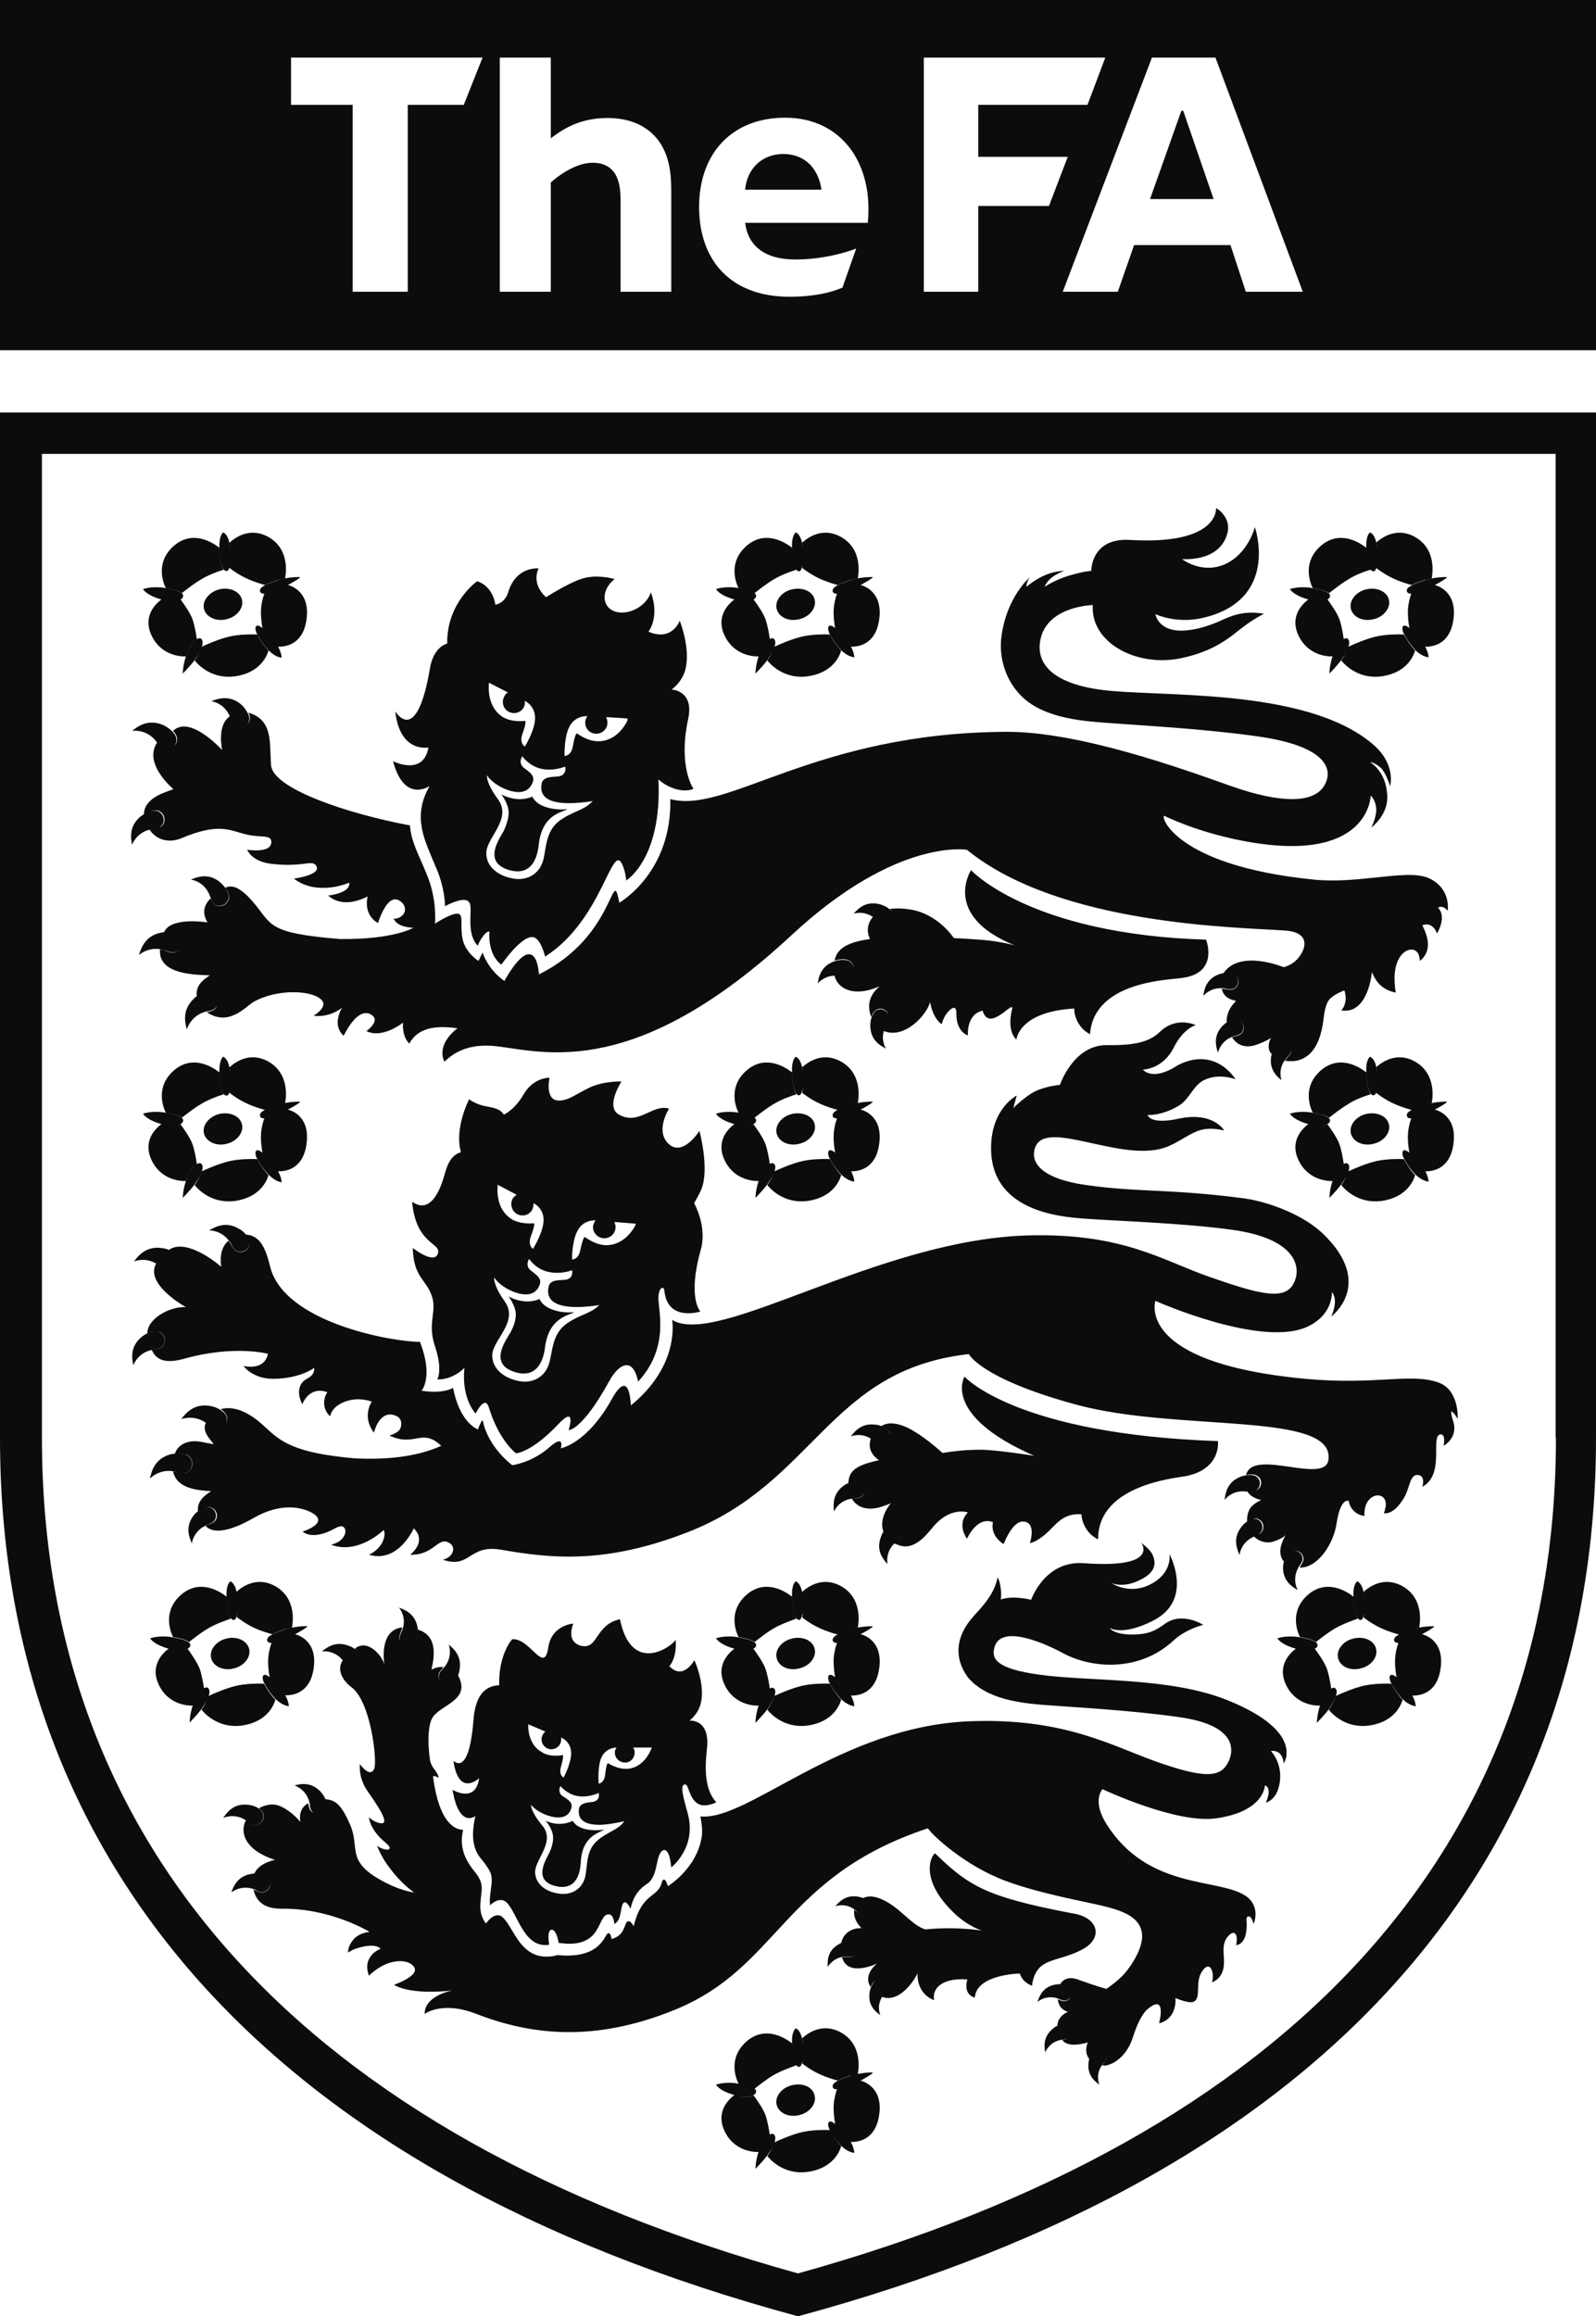 <svg xmlns="http://www.w3.org/2000/svg" width="51" height="74" viewBox="0 0 51 74">
<path fill="#0b0c0c" d="M24.75,54.18c0.03-0.09,0.04-0.18-0.01-0.23c-0.03-0.04-0.09-0.04-0.15,0c-0.1,0.06-0.23,0.22-0.31,0.44
c-0.01,0.04-0.03,0.07-0.04,0.1c-0.1,0.31-0.1,0.55-0.1,0.55s0.23-0.23,0.37-0.42c0.02-0.03,0.04-0.06,0.06-0.09
C24.64,54.42,24.71,54.29,24.75,54.18z M23.47,52.67c-0.16,0.12-0.59,0.5-0.34,1.1c0.29,0.69,0.95,0.73,1.12,0.72
c0.01-0.03,0.02-0.07,0.04-0.1c0.08-0.23,0.21-0.38,0.31-0.44c-0.03-0.21-0.08-0.47-0.14-0.64c-0.08-0.21-0.27-0.48-0.38-0.63
C23.97,52.73,23.78,52.75,23.47,52.67z M25.45,51.71c-0.07-0.1-0.12-0.32-0.14-0.64c0-0.02,0-0.04,0-0.06
c-0.18-0.14-0.81-0.58-1.42-0.09c-0.62,0.51-0.4,1.16-0.29,1.38c0.12,0.02,0.4,0.07,0.51,0.16c0.14-0.11,0.38-0.3,0.6-0.43
C24.95,51.89,25.26,51.78,25.45,51.71z M23.55,52.3c-0.4-0.06-0.67,0.04-0.67,0.04s0.09,0.19,0.58,0.33c0,0,0.01,0,0.01,0
c0.31,0.09,0.5,0.07,0.6,0.01c0.07-0.04,0.1-0.09,0.09-0.14c0-0.03-0.02-0.05-0.05-0.07c-0.11-0.09-0.39-0.14-0.51-0.16
C23.57,52.3,23.55,52.3,23.55,52.3z M25.63,50.85c0.01,0.04,0.02,0.09,0.02,0.15C25.65,50.94,25.64,50.9,25.63,50.85z M26.52,53.79
c-0.23-0.01-0.58,0-0.86,0.06c-0.32,0.07-0.72,0.24-0.91,0.33c-0.04,0.12-0.11,0.25-0.17,0.35c-0.02,0.03-0.04,0.06-0.06,0.09
c0.1,0.13,0.54,0.6,1.27,0.51c0.84-0.11,1.05-0.68,1.09-0.83c-0.02-0.02-0.04-0.04-0.06-0.06C26.69,54.08,26.58,53.92,26.52,53.79z
M27.5,52.21c-0.08,0.04-0.16,0.08-0.22,0.1c-0.22,0.09-0.41,0.16-0.53,0.17c-0.05,0.13-0.1,0.32-0.11,0.53
c-0.01,0.21,0.02,0.44,0.05,0.59c0.1,0.08,0.22,0.21,0.36,0.39c0.01,0.02,0.02,0.03,0.04,0.05c0.03,0.05,0.06,0.09,0.08,0.13
c0.25,0.01,0.8-0.06,0.92-0.84C28.23,52.44,27.63,52.24,27.5,52.21z M27.41,52c0.02-0.11,0.18-0.96-0.58-1.35
c-0.54-0.27-0.98,0.01-1.2,0.21c0.01,0.04,0.02,0.09,0.02,0.15c0.03,0.27,0.02,0.52-0.02,0.66c0.06,0.05,0.29,0.22,0.55,0.34
c0.23,0.11,0.51,0.19,0.59,0.21c0.11-0.06,0.26-0.11,0.41-0.16C27.25,52.03,27.33,52.01,27.41,52z M25.65,51
c-0.01-0.06-0.01-0.1-0.02-0.15c-0.06-0.29-0.2-0.33-0.2-0.33s-0.14,0.08-0.12,0.48c0,0.02,0,0.04,0,0.06
c0.02,0.32,0.07,0.55,0.14,0.64c0.03,0.04,0.06,0.06,0.09,0.05c0.04,0,0.06-0.05,0.08-0.11c0,0,0,0,0-0.01
C25.68,51.52,25.69,51.27,25.65,51z M27.5,52.21c0.19-0.1,0.4-0.23,0.39-0.25c-0.01-0.01-0.24-0.01-0.49,0.04
c-0.08,0.02-0.16,0.03-0.23,0.06c-0.15,0.05-0.3,0.1-0.41,0.16c-0.11,0.06-0.17,0.12-0.15,0.2c0.02,0.05,0.07,0.07,0.14,0.07
c0.12-0.01,0.31-0.08,0.53-0.17C27.34,52.29,27.42,52.25,27.5,52.21z M27.06,53.98c-0.14-0.18-0.26-0.31-0.36-0.39
c-0.04-0.03-0.08-0.05-0.11-0.07c-0.05-0.02-0.08-0.02-0.11,0.01c-0.02,0.03-0.02,0.07-0.01,0.13c0.01,0.04,0.02,0.08,0.05,0.12
c0.06,0.13,0.17,0.29,0.3,0.44c0.02,0.02,0.04,0.05,0.06,0.06c0.01,0.02,0.03,0.03,0.04,0.04c0.2,0.18,0.38,0.19,0.38,0.19
s0-0.15-0.12-0.36c-0.02-0.04-0.05-0.09-0.08-0.13C27.09,54.01,27.08,54,27.06,53.98z M26.03,52.67c0.07,0.26-0.15,0.55-0.48,0.63
c-0.34,0.09-0.66-0.05-0.73-0.32c-0.07-0.26,0.15-0.55,0.48-0.63C25.64,52.26,25.97,52.41,26.03,52.67z M42.69,54.18
c0.03-0.09,0.04-0.18-0.01-0.23c-0.03-0.04-0.08-0.04-0.15,0c-0.1,0.06-0.23,0.22-0.31,0.44c-0.01,0.04-0.03,0.07-0.04,0.1
c-0.1,0.31-0.1,0.55-0.1,0.55s0.23-0.23,0.37-0.42c0.02-0.03,0.04-0.06,0.06-0.09C42.58,54.42,42.65,54.29,42.69,54.18z
M41.41,52.67c-0.16,0.12-0.59,0.5-0.34,1.1c0.29,0.69,0.95,0.73,1.12,0.72c0.01-0.03,0.02-0.07,0.04-0.1
c0.08-0.23,0.21-0.38,0.31-0.44c-0.03-0.21-0.08-0.47-0.14-0.64c-0.08-0.21-0.27-0.48-0.38-0.63
C41.91,52.73,41.72,52.75,41.41,52.67z M43.39,51.71c-0.07-0.1-0.12-0.32-0.14-0.64c0-0.02,0-0.04,0-0.06
c-0.18-0.14-0.81-0.58-1.42-0.09c-0.62,0.51-0.4,1.16-0.29,1.38c0.12,0.02,0.4,0.07,0.51,0.16c0.14-0.11,0.38-0.3,0.6-0.43
C42.89,51.89,43.2,51.78,43.39,51.71z M41.49,52.3c-0.4-0.06-0.67,0.04-0.67,0.04s0.09,0.19,0.58,0.33c0,0,0.01,0,0.01,0
c0.31,0.09,0.5,0.07,0.6,0.01c0.07-0.04,0.1-0.09,0.09-0.14c0-0.03-0.02-0.05-0.05-0.07c-0.11-0.09-0.39-0.14-0.51-0.16
C41.51,52.3,41.49,52.3,41.49,52.3z M43.57,50.85c0.01,0.04,0.02,0.09,0.02,0.15C43.59,50.94,43.58,50.9,43.57,50.85z M44.46,53.79
c-0.23-0.01-0.58,0-0.86,0.06c-0.32,0.07-0.72,0.24-0.91,0.33c-0.04,0.12-0.11,0.25-0.17,0.35c-0.02,0.03-0.04,0.06-0.06,0.09
c0.1,0.13,0.54,0.6,1.27,0.51c0.84-0.11,1.05-0.68,1.09-0.83c-0.02-0.02-0.04-0.04-0.06-0.06C44.63,54.08,44.52,53.92,44.46,53.79z
M45.44,52.21c-0.08,0.04-0.16,0.08-0.22,0.1c-0.22,0.09-0.41,0.16-0.53,0.17c-0.05,0.13-0.1,0.32-0.11,0.53
c-0.01,0.21,0.02,0.44,0.05,0.59c0.1,0.08,0.22,0.21,0.36,0.39c0.02,0.02,0.03,0.03,0.04,0.05c0.03,0.05,0.06,0.09,0.08,0.13
c0.25,0.01,0.8-0.06,0.92-0.84C46.17,52.44,45.57,52.24,45.44,52.21z M45.35,52c0.02-0.11,0.18-0.96-0.58-1.35
c-0.54-0.27-0.98,0.01-1.2,0.21c0.01,0.04,0.02,0.09,0.02,0.15c0.03,0.27,0.02,0.52-0.02,0.66c0.06,0.05,0.29,0.22,0.55,0.34
c0.23,0.11,0.51,0.19,0.59,0.21c0.11-0.06,0.26-0.11,0.41-0.16C45.19,52.03,45.27,52.01,45.35,52z M43.59,51
c-0.01-0.06-0.01-0.1-0.02-0.15c-0.06-0.29-0.2-0.33-0.2-0.33s-0.14,0.08-0.12,0.48c0,0.02,0,0.04,0,0.06
c0.02,0.32,0.07,0.55,0.14,0.64c0.03,0.04,0.06,0.06,0.1,0.05c0.04,0,0.06-0.05,0.08-0.11c0,0,0,0,0-0.01
C43.62,51.52,43.63,51.27,43.59,51z M45.44,52.21c0.19-0.1,0.4-0.23,0.39-0.25c-0.01-0.01-0.24-0.01-0.49,0.04
c-0.08,0.02-0.16,0.03-0.23,0.06c-0.15,0.05-0.3,0.1-0.41,0.16c-0.11,0.06-0.17,0.12-0.15,0.2c0.02,0.05,0.07,0.07,0.14,0.07
c0.12-0.01,0.31-0.08,0.53-0.17C45.28,52.29,45.36,52.25,45.44,52.21z M45,53.98c-0.14-0.18-0.26-0.31-0.36-0.39
c-0.04-0.03-0.08-0.05-0.11-0.07c-0.05-0.02-0.08-0.02-0.11,0.01c-0.02,0.03-0.02,0.07-0.01,0.13c0.01,0.04,0.03,0.08,0.05,0.12
c0.06,0.13,0.17,0.29,0.3,0.44c0.02,0.02,0.04,0.05,0.06,0.06c0.01,0.02,0.03,0.03,0.04,0.04c0.2,0.18,0.38,0.19,0.38,0.19
s0-0.15-0.12-0.36c-0.02-0.04-0.05-0.09-0.08-0.13C45.03,54.01,45.02,54,45,53.98z M43.97,52.67c0.07,0.26-0.15,0.55-0.48,0.63
c-0.34,0.09-0.66-0.05-0.73-0.32c-0.07-0.26,0.15-0.55,0.48-0.63C43.58,52.26,43.91,52.41,43.97,52.67z M6.67,54.18
C6.7,54.08,6.71,54,6.66,53.94c-0.03-0.04-0.09-0.04-0.15,0c-0.1,0.06-0.23,0.22-0.31,0.44c-0.01,0.04-0.03,0.07-0.04,0.1
c-0.1,0.31-0.1,0.55-0.1,0.55s0.23-0.23,0.37-0.42c0.02-0.03,0.04-0.06,0.06-0.09C6.56,54.42,6.64,54.29,6.67,54.18z M5.39,52.67
c-0.16,0.12-0.59,0.5-0.34,1.1c0.29,0.69,0.95,0.73,1.12,0.72c0.01-0.03,0.02-0.07,0.04-0.1c0.08-0.23,0.21-0.38,0.31-0.44
c-0.03-0.21-0.08-0.47-0.14-0.64C6.29,53.09,6.1,52.82,6,52.68C5.89,52.73,5.7,52.75,5.39,52.67z M7.38,51.71
c-0.07-0.1-0.12-0.32-0.14-0.64c0-0.02,0-0.04,0-0.06c-0.18-0.14-0.81-0.58-1.42-0.09c-0.62,0.51-0.4,1.16-0.29,1.38
c0.12,0.02,0.4,0.07,0.51,0.16c0.14-0.11,0.38-0.3,0.6-0.43C6.87,51.89,7.18,51.78,7.38,51.71z M5.47,52.3
c-0.4-0.06-0.67,0.04-0.67,0.04s0.09,0.19,0.58,0.33c0,0,0.01,0,0.01,0c0.31,0.09,0.5,0.07,0.6,0.01c0.07-0.04,0.1-0.09,0.09-0.14
c0-0.03-0.02-0.05-0.05-0.07c-0.11-0.09-0.39-0.14-0.51-0.16C5.5,52.3,5.48,52.3,5.47,52.3z M7.56,50.85
C7.57,50.9,7.57,50.94,7.58,51C7.57,50.94,7.57,50.9,7.56,50.85z M8.44,53.79c-0.23-0.01-0.58,0-0.86,0.06
c-0.32,0.07-0.72,0.24-0.91,0.33c-0.04,0.12-0.11,0.25-0.17,0.35c-0.02,0.03-0.04,0.06-0.06,0.09c0.1,0.13,0.54,0.6,1.27,0.51
c0.84-0.11,1.05-0.68,1.09-0.83c-0.02-0.02-0.04-0.04-0.06-0.06C8.61,54.08,8.5,53.92,8.44,53.79z M9.43,52.21
c-0.08,0.04-0.16,0.08-0.22,0.1c-0.22,0.09-0.41,0.16-0.53,0.17c-0.05,0.13-0.1,0.32-0.11,0.53c-0.01,0.21,0.02,0.44,0.05,0.59
c0.1,0.08,0.22,0.21,0.36,0.39C9,54,9.01,54.01,9.02,54.03c0.03,0.05,0.06,0.09,0.08,0.13c0.25,0.01,0.8-0.06,0.92-0.84
C10.16,52.44,9.55,52.24,9.43,52.21z M9.33,52c0.02-0.11,0.18-0.96-0.58-1.35c-0.54-0.27-0.98,0.01-1.2,0.21
C7.57,50.9,7.57,50.94,7.58,51c0.03,0.27,0.02,0.52-0.02,0.66C7.62,51.7,7.85,51.88,8.11,52c0.23,0.11,0.51,0.19,0.59,0.21
c0.11-0.06,0.26-0.11,0.41-0.16C9.18,52.03,9.26,52.01,9.33,52z M7.58,51c-0.01-0.06-0.01-0.1-0.02-0.15
c-0.06-0.29-0.2-0.33-0.2-0.33s-0.14,0.08-0.12,0.48c0,0.02,0,0.04,0,0.06c0.02,0.32,0.07,0.55,0.14,0.64
c0.03,0.04,0.06,0.06,0.1,0.05c0.04,0,0.06-0.05,0.08-0.11c0,0,0,0,0-0.01C7.6,51.52,7.61,51.27,7.58,51z M9.43,52.21
c0.19-0.1,0.4-0.23,0.39-0.25C9.82,51.94,9.58,51.95,9.33,52c-0.08,0.02-0.16,0.03-0.23,0.06c-0.15,0.05-0.3,0.1-0.41,0.16
c-0.11,0.06-0.17,0.12-0.15,0.2c0.02,0.05,0.07,0.07,0.14,0.07c0.12-0.01,0.31-0.08,0.53-0.17C9.27,52.29,9.35,52.25,9.43,52.21z
M8.99,53.98c-0.14-0.18-0.26-0.31-0.36-0.39c-0.04-0.03-0.08-0.05-0.11-0.07c-0.05-0.02-0.08-0.02-0.11,0.01
c-0.02,0.03-0.02,0.07-0.01,0.13c0.01,0.04,0.02,0.08,0.05,0.12c0.06,0.13,0.17,0.29,0.3,0.44c0.02,0.02,0.04,0.05,0.06,0.06
c0.01,0.02,0.03,0.03,0.04,0.04c0.2,0.18,0.38,0.19,0.38,0.19s0-0.15-0.12-0.36c-0.02-0.04-0.05-0.09-0.08-0.13
C9.01,54.01,9,54,8.99,53.98z M7.96,52.67c0.07,0.26-0.15,0.55-0.48,0.63c-0.33,0.09-0.66-0.05-0.73-0.32
c-0.07-0.26,0.15-0.55,0.48-0.63C7.56,52.26,7.89,52.41,7.96,52.67z M24.75,37.42c0.03-0.09,0.04-0.18-0.01-0.23
c-0.03-0.04-0.09-0.04-0.15,0c-0.1,0.06-0.23,0.22-0.31,0.44c-0.01,0.04-0.03,0.07-0.04,0.1c-0.1,0.31-0.1,0.54-0.1,0.54
s0.23-0.23,0.37-0.42c0.02-0.03,0.04-0.06,0.06-0.09C24.64,37.66,24.71,37.54,24.75,37.42z M23.47,35.91
c-0.16,0.12-0.59,0.5-0.34,1.1c0.29,0.69,0.95,0.73,1.12,0.72c0.01-0.03,0.02-0.07,0.04-0.1c0.08-0.23,0.21-0.38,0.31-0.44
c-0.03-0.21-0.08-0.47-0.14-0.64c-0.08-0.21-0.27-0.48-0.38-0.63C23.97,35.97,23.78,36,23.47,35.91z M25.45,34.96
c-0.07-0.1-0.12-0.32-0.14-0.64c0-0.02,0-0.04,0-0.06c-0.18-0.14-0.81-0.58-1.42-0.09c-0.62,0.51-0.4,1.16-0.29,1.38
c0.12,0.02,0.4,0.07,0.51,0.16c0.14-0.11,0.38-0.3,0.6-0.43C24.95,35.13,25.26,35.02,25.45,34.96z M23.55,35.54
c-0.4-0.06-0.67,0.04-0.67,0.04s0.09,0.19,0.58,0.33c0,0,0.01,0,0.01,0c0.31,0.09,0.5,0.06,0.6,0.01c0.07-0.04,0.1-0.09,0.09-0.14
c0-0.03-0.02-0.05-0.05-0.07c-0.11-0.09-0.39-0.14-0.51-0.16C23.57,35.54,23.55,35.54,23.55,35.54z M25.63,34.09
c0.01,0.04,0.02,0.09,0.02,0.15C25.65,34.19,25.64,34.14,25.63,34.09z M26.52,37.03c-0.23-0.01-0.58,0-0.86,0.06
c-0.32,0.07-0.72,0.24-0.91,0.33c-0.04,0.12-0.11,0.25-0.17,0.35c-0.02,0.03-0.04,0.06-0.06,0.09c0.1,0.13,0.54,0.6,1.27,0.51
c0.84-0.11,1.05-0.68,1.09-0.83c-0.02-0.02-0.04-0.04-0.06-0.06C26.69,37.32,26.58,37.16,26.52,37.03z M27.5,35.45
c-0.08,0.04-0.16,0.08-0.22,0.1c-0.22,0.09-0.41,0.16-0.53,0.17c-0.05,0.13-0.1,0.32-0.11,0.53c-0.01,0.21,0.02,0.44,0.05,0.59
c0.1,0.08,0.22,0.21,0.36,0.39c0.01,0.02,0.02,0.03,0.04,0.05c0.03,0.05,0.06,0.09,0.08,0.14c0.25,0.01,0.8-0.06,0.92-0.84
C28.23,35.68,27.63,35.48,27.5,35.45z M27.41,35.24c0.02-0.1,0.18-0.96-0.58-1.35c-0.54-0.27-0.98,0.01-1.2,0.21
c0.01,0.04,0.02,0.09,0.02,0.15c0.03,0.27,0.02,0.52-0.02,0.66c0.06,0.05,0.29,0.22,0.55,0.34c0.23,0.11,0.51,0.19,0.59,0.21
c0.11-0.06,0.26-0.11,0.41-0.16C27.25,35.27,27.33,35.25,27.41,35.24z M25.65,34.24c-0.01-0.06-0.01-0.1-0.02-0.15
c-0.06-0.29-0.2-0.33-0.2-0.33s-0.14,0.08-0.12,0.48c0,0.02,0,0.04,0,0.06c0.02,0.32,0.07,0.55,0.14,0.64
c0.03,0.04,0.06,0.06,0.09,0.05c0.04,0,0.06-0.05,0.08-0.1c0,0,0-0.01,0-0.01C25.68,34.76,25.69,34.51,25.65,34.24z M27.5,35.45
c0.19-0.1,0.4-0.23,0.39-0.25c-0.01-0.01-0.24-0.01-0.49,0.04c-0.08,0.02-0.16,0.03-0.23,0.06c-0.15,0.05-0.3,0.1-0.41,0.16
c-0.11,0.06-0.17,0.12-0.15,0.2c0.02,0.06,0.07,0.07,0.14,0.07c0.12-0.01,0.31-0.08,0.53-0.17C27.34,35.53,27.42,35.49,27.5,35.45z
M27.06,37.22c-0.14-0.18-0.26-0.31-0.36-0.39c-0.04-0.03-0.08-0.05-0.11-0.07c-0.05-0.02-0.08-0.02-0.11,0.01
c-0.02,0.03-0.02,0.07-0.01,0.13c0.01,0.04,0.02,0.08,0.05,0.12c0.06,0.13,0.17,0.29,0.3,0.44c0.02,0.02,0.04,0.04,0.06,0.06
c0.01,0.02,0.03,0.03,0.04,0.04c0.2,0.18,0.38,0.19,0.38,0.19s0-0.15-0.12-0.36c-0.02-0.04-0.05-0.09-0.08-0.14
C27.09,37.26,27.08,37.24,27.06,37.22z M26.03,35.91c0.07,0.26-0.15,0.55-0.48,0.63c-0.34,0.09-0.66-0.06-0.73-0.32
c-0.07-0.26,0.15-0.55,0.48-0.63C25.64,35.51,25.97,35.65,26.03,35.91z M6.45,37.42c0.03-0.09,0.04-0.18-0.01-0.23
c-0.03-0.04-0.09-0.04-0.15,0c-0.1,0.06-0.23,0.22-0.31,0.44c-0.01,0.04-0.03,0.07-0.04,0.1c-0.1,0.31-0.1,0.54-0.1,0.54
s0.23-0.23,0.37-0.42c0.02-0.03,0.04-0.06,0.06-0.09C6.34,37.66,6.41,37.54,6.45,37.42z M5.16,35.91c-0.16,0.12-0.59,0.5-0.34,1.1
c0.29,0.69,0.95,0.73,1.12,0.72c0.01-0.03,0.02-0.07,0.04-0.1c0.08-0.23,0.21-0.38,0.31-0.44c-0.03-0.21-0.08-0.47-0.14-0.64
c-0.08-0.21-0.27-0.48-0.38-0.63C5.67,35.97,5.48,36,5.16,35.91z M7.15,34.96c-0.07-0.1-0.12-0.32-0.14-0.64c0-0.02,0-0.04,0-0.06
c-0.18-0.14-0.81-0.58-1.42-0.09c-0.62,0.51-0.4,1.16-0.29,1.38c0.12,0.02,0.4,0.07,0.51,0.16c0.14-0.11,0.38-0.3,0.6-0.43
C6.65,35.13,6.95,35.02,7.15,34.96z M5.24,35.54c-0.4-0.06-0.67,0.04-0.67,0.04s0.09,0.19,0.58,0.33c0,0,0.01,0,0.01,0
c0.31,0.09,0.5,0.06,0.6,0.01c0.07-0.04,0.1-0.09,0.09-0.14c0-0.03-0.02-0.05-0.05-0.07c-0.11-0.09-0.39-0.14-0.51-0.16
C5.27,35.54,5.25,35.54,5.24,35.54z M7.33,34.09c0.01,0.04,0.02,0.09,0.02,0.15C7.35,34.19,7.34,34.14,7.33,34.09z M8.22,37.03
c-0.23-0.01-0.58,0-0.86,0.06c-0.32,0.07-0.72,0.24-0.91,0.33c-0.04,0.12-0.11,0.25-0.17,0.35c-0.02,0.03-0.04,0.06-0.06,0.09
c0.1,0.13,0.54,0.6,1.27,0.51c0.84-0.11,1.05-0.68,1.09-0.83c-0.02-0.02-0.04-0.04-0.06-0.06C8.39,37.32,8.28,37.16,8.22,37.03z
M9.2,35.45c-0.08,0.04-0.16,0.08-0.22,0.1c-0.22,0.09-0.41,0.16-0.53,0.17c-0.05,0.13-0.1,0.32-0.11,0.53
c-0.01,0.21,0.02,0.44,0.05,0.59c0.1,0.08,0.22,0.21,0.36,0.39c0.01,0.02,0.02,0.03,0.04,0.05c0.03,0.05,0.06,0.09,0.08,0.14
c0.25,0.01,0.8-0.06,0.92-0.84C9.93,35.68,9.33,35.48,9.2,35.45z M9.11,35.24c0.02-0.1,0.18-0.96-0.58-1.35
c-0.54-0.27-0.98,0.01-1.2,0.21c0.01,0.04,0.02,0.09,0.02,0.15c0.03,0.27,0.02,0.52-0.02,0.66c0.06,0.05,0.29,0.22,0.55,0.34
c0.23,0.11,0.51,0.19,0.59,0.21c0.11-0.06,0.26-0.11,0.41-0.16C8.95,35.27,9.03,35.25,9.11,35.24z M7.35,34.24
c-0.01-0.06-0.01-0.1-0.02-0.15c-0.06-0.29-0.2-0.33-0.2-0.33S7,33.85,7.01,34.25c0,0.02,0,0.04,0,0.06
c0.02,0.32,0.07,0.55,0.14,0.64c0.03,0.04,0.06,0.06,0.1,0.05c0.04,0,0.06-0.05,0.08-0.1c0,0,0-0.01,0-0.01
C7.38,34.76,7.38,34.51,7.35,34.24z M9.2,35.45c0.19-0.1,0.4-0.23,0.39-0.25c-0.01-0.01-0.24-0.01-0.49,0.04
c-0.08,0.02-0.16,0.03-0.23,0.06c-0.15,0.05-0.3,0.1-0.41,0.16c-0.11,0.06-0.17,0.12-0.15,0.2c0.02,0.06,0.07,0.07,0.14,0.07
c0.12-0.01,0.31-0.08,0.53-0.17C9.04,35.53,9.12,35.49,9.2,35.45z M8.76,37.22c-0.14-0.18-0.26-0.31-0.36-0.39
c-0.04-0.03-0.08-0.05-0.11-0.07c-0.05-0.02-0.08-0.02-0.11,0.01c-0.02,0.03-0.02,0.07-0.01,0.13c0.01,0.04,0.02,0.08,0.05,0.12
c0.06,0.13,0.17,0.29,0.3,0.44c0.02,0.02,0.04,0.04,0.06,0.06c0.01,0.02,0.03,0.03,0.04,0.04C8.82,37.76,9,37.77,9,37.77
s0-0.15-0.12-0.36c-0.02-0.04-0.05-0.09-0.08-0.14C8.78,37.26,8.77,37.24,8.76,37.22z M7.73,35.91c0.07,0.26-0.15,0.55-0.48,0.63
c-0.33,0.09-0.66-0.06-0.73-0.32C6.45,35.96,6.67,35.68,7,35.59C7.34,35.51,7.66,35.65,7.73,35.91z M43.09,37.42
c0.03-0.09,0.04-0.18-0.01-0.23c-0.03-0.04-0.08-0.04-0.15,0c-0.1,0.06-0.23,0.22-0.31,0.44c-0.01,0.04-0.03,0.07-0.04,0.1
c-0.1,0.31-0.1,0.54-0.1,0.54s0.23-0.23,0.37-0.42c0.02-0.03,0.04-0.06,0.06-0.09C42.98,37.66,43.06,37.54,43.09,37.42z
M41.81,35.91c-0.16,0.12-0.59,0.5-0.34,1.1c0.29,0.69,0.95,0.73,1.12,0.72c0.01-0.03,0.02-0.07,0.04-0.1
c0.08-0.23,0.21-0.38,0.31-0.44c-0.03-0.21-0.08-0.47-0.14-0.64c-0.08-0.21-0.27-0.48-0.38-0.63C42.32,35.97,42.12,36,41.81,35.91z
M43.8,34.96c-0.07-0.1-0.12-0.32-0.14-0.64c0-0.02,0-0.04,0-0.06c-0.18-0.14-0.81-0.58-1.42-0.09c-0.62,0.51-0.4,1.16-0.29,1.38
c0.12,0.02,0.4,0.07,0.52,0.16c0.14-0.11,0.38-0.3,0.6-0.43C43.29,35.13,43.6,35.02,43.8,34.96z M41.89,35.54
c-0.4-0.06-0.67,0.04-0.67,0.04s0.09,0.19,0.58,0.33c0,0,0.01,0,0.01,0c0.31,0.09,0.5,0.06,0.6,0.01c0.07-0.04,0.1-0.09,0.09-0.14
c0-0.03-0.02-0.05-0.05-0.07c-0.11-0.09-0.4-0.14-0.52-0.16C41.92,35.54,41.9,35.54,41.89,35.54z M43.98,34.09
c0.01,0.04,0.02,0.09,0.02,0.15C43.99,34.19,43.99,34.14,43.98,34.09z M44.86,37.03c-0.23-0.01-0.58,0-0.86,0.06
c-0.32,0.07-0.72,0.24-0.91,0.33c-0.04,0.12-0.11,0.25-0.17,0.35c-0.02,0.03-0.04,0.06-0.06,0.09c0.1,0.13,0.54,0.6,1.27,0.51
c0.84-0.11,1.05-0.68,1.09-0.83c-0.02-0.02-0.04-0.04-0.06-0.06C45.03,37.32,44.93,37.16,44.86,37.03z M45.85,35.45
c-0.08,0.04-0.16,0.08-0.22,0.1c-0.22,0.09-0.41,0.16-0.53,0.17c-0.05,0.13-0.1,0.32-0.11,0.53c-0.01,0.21,0.02,0.44,0.05,0.59
c0.1,0.08,0.22,0.21,0.36,0.39c0.01,0.02,0.03,0.03,0.04,0.05c0.03,0.05,0.06,0.09,0.08,0.14c0.25,0.01,0.8-0.06,0.92-0.84
C46.58,35.68,45.97,35.48,45.85,35.45z M45.75,35.24c0.02-0.1,0.18-0.96-0.58-1.35c-0.53-0.27-0.98,0.01-1.2,0.21
c0.01,0.04,0.02,0.09,0.02,0.15c0.03,0.27,0.02,0.52-0.02,0.66c0.06,0.05,0.29,0.22,0.55,0.34c0.23,0.11,0.51,0.19,0.59,0.21
c0.11-0.06,0.26-0.11,0.41-0.16C45.6,35.27,45.68,35.25,45.75,35.24z M44,34.24c-0.01-0.06-0.01-0.1-0.02-0.15
c-0.06-0.29-0.2-0.33-0.2-0.33s-0.14,0.08-0.12,0.48c0,0.02,0,0.04,0,0.06c0.02,0.32,0.07,0.55,0.14,0.64
c0.03,0.04,0.06,0.06,0.1,0.05c0.04,0,0.06-0.05,0.08-0.1c0,0,0-0.01,0-0.01C44.02,34.76,44.03,34.51,44,34.24z M45.85,35.45
c0.19-0.1,0.4-0.23,0.39-0.25c-0.01-0.01-0.24-0.01-0.49,0.04c-0.08,0.02-0.16,0.03-0.23,0.06c-0.15,0.05-0.3,0.1-0.41,0.16
c-0.11,0.06-0.18,0.12-0.15,0.2c0.02,0.06,0.07,0.07,0.14,0.07c0.12-0.01,0.31-0.08,0.53-0.17C45.69,35.53,45.77,35.49,45.85,35.45z
M45.41,37.22c-0.14-0.18-0.26-0.31-0.36-0.39c-0.04-0.03-0.08-0.05-0.11-0.07c-0.05-0.02-0.08-0.02-0.11,0.01
c-0.02,0.03-0.02,0.07-0.01,0.13c0.01,0.04,0.02,0.08,0.05,0.12c0.06,0.13,0.17,0.29,0.3,0.44c0.02,0.02,0.04,0.04,0.06,0.06
c0.01,0.02,0.03,0.03,0.04,0.04c0.2,0.18,0.38,0.19,0.38,0.19s0-0.15-0.12-0.36c-0.02-0.04-0.05-0.09-0.08-0.14
C45.43,37.26,45.42,37.24,45.41,37.22z M44.38,35.91c0.07,0.26-0.15,0.55-0.48,0.63c-0.34,0.09-0.66-0.06-0.73-0.32
c-0.07-0.26,0.15-0.55,0.48-0.63C43.99,35.51,44.31,35.65,44.38,35.91z M24.75,20.66c0.03-0.09,0.04-0.18-0.01-0.24
c-0.03-0.04-0.09-0.04-0.15,0c-0.1,0.06-0.23,0.22-0.31,0.44c-0.01,0.04-0.03,0.07-0.04,0.11c-0.1,0.31-0.1,0.55-0.1,0.55
s0.23-0.23,0.37-0.42c0.02-0.03,0.04-0.06,0.06-0.09C24.64,20.91,24.71,20.78,24.75,20.66z M23.47,19.15
c-0.16,0.12-0.59,0.5-0.34,1.1c0.29,0.69,0.95,0.73,1.12,0.72c0.01-0.03,0.02-0.07,0.04-0.11c0.08-0.23,0.21-0.38,0.31-0.44
c-0.03-0.21-0.08-0.47-0.14-0.64c-0.08-0.21-0.27-0.48-0.38-0.63C23.97,19.21,23.78,19.24,23.47,19.15z M25.45,18.2
c-0.07-0.09-0.12-0.32-0.14-0.64c0-0.02,0-0.04,0-0.06c-0.18-0.14-0.81-0.58-1.42-0.09c-0.62,0.51-0.4,1.16-0.29,1.38
c0.12,0.02,0.4,0.07,0.51,0.16c0.14-0.11,0.38-0.3,0.6-0.43C24.95,18.37,25.26,18.26,25.45,18.2z M23.55,18.78
c-0.4-0.06-0.67,0.04-0.67,0.04s0.09,0.19,0.58,0.33c0,0,0.01,0,0.01,0c0.31,0.09,0.5,0.07,0.6,0.01c0.07-0.04,0.1-0.09,0.09-0.14
c0-0.03-0.02-0.05-0.05-0.07c-0.11-0.09-0.39-0.14-0.51-0.16C23.57,18.78,23.55,18.78,23.55,18.78z M25.63,17.34
c0.01,0.04,0.02,0.09,0.02,0.14C25.65,17.43,25.64,17.38,25.63,17.34z M26.52,20.27c-0.23-0.01-0.58,0-0.86,0.06
c-0.32,0.07-0.72,0.24-0.91,0.33c-0.04,0.12-0.11,0.25-0.17,0.35c-0.02,0.03-0.04,0.06-0.06,0.09c0.1,0.13,0.54,0.6,1.27,0.51
c0.84-0.11,1.05-0.68,1.09-0.83c-0.02-0.02-0.04-0.04-0.06-0.07C26.69,20.56,26.58,20.4,26.52,20.27z M27.5,18.69
c-0.08,0.04-0.16,0.08-0.22,0.1c-0.22,0.08-0.41,0.16-0.53,0.17c-0.05,0.13-0.1,0.32-0.11,0.53c-0.01,0.21,0.02,0.44,0.05,0.59
c0.1,0.08,0.22,0.21,0.36,0.39c0.01,0.02,0.02,0.03,0.04,0.05c0.03,0.05,0.06,0.09,0.08,0.14c0.25,0.01,0.8-0.06,0.92-0.84
C28.23,18.93,27.63,18.72,27.5,18.69z M27.41,18.48c0.02-0.11,0.18-0.96-0.58-1.35c-0.54-0.27-0.98,0.01-1.2,0.21
c0.01,0.04,0.02,0.09,0.02,0.14c0.03,0.27,0.02,0.52-0.02,0.66c0.06,0.05,0.29,0.22,0.55,0.34c0.23,0.11,0.51,0.19,0.59,0.21
c0.11-0.06,0.26-0.11,0.41-0.16C27.25,18.51,27.33,18.49,27.41,18.48z M25.65,17.48c-0.01-0.06-0.01-0.1-0.02-0.14
c-0.06-0.29-0.2-0.33-0.2-0.33s-0.14,0.08-0.12,0.49c0,0.02,0,0.04,0,0.06c0.02,0.32,0.07,0.55,0.14,0.64
c0.03,0.04,0.06,0.06,0.09,0.05c0.04,0,0.06-0.05,0.08-0.1c0,0,0-0.01,0-0.01C25.68,18,25.69,17.75,25.65,17.48z M27.5,18.69
c0.19-0.1,0.4-0.23,0.39-0.25c-0.01-0.01-0.24-0.01-0.49,0.04c-0.08,0.02-0.16,0.03-0.23,0.06c-0.15,0.05-0.3,0.1-0.41,0.16
c-0.11,0.06-0.17,0.12-0.15,0.2c0.02,0.05,0.07,0.07,0.14,0.07c0.12-0.01,0.31-0.08,0.53-0.17C27.34,18.77,27.42,18.73,27.5,18.69z
M27.06,20.46c-0.14-0.18-0.26-0.31-0.36-0.39c-0.04-0.03-0.08-0.05-0.11-0.07c-0.05-0.02-0.08-0.02-0.11,0.01
c-0.02,0.03-0.02,0.07-0.01,0.13c0.01,0.04,0.02,0.08,0.05,0.12c0.06,0.13,0.17,0.29,0.3,0.44c0.02,0.02,0.04,0.05,0.06,0.07
c0.01,0.02,0.03,0.03,0.04,0.04c0.2,0.18,0.38,0.19,0.38,0.19s0-0.15-0.12-0.36c-0.02-0.04-0.05-0.09-0.08-0.14
C27.09,20.5,27.08,20.48,27.06,20.46z M26.03,19.15c0.07,0.26-0.15,0.55-0.48,0.63c-0.34,0.09-0.66-0.06-0.73-0.32
c-0.07-0.26,0.15-0.55,0.48-0.63C25.64,18.75,25.97,18.89,26.03,19.15z M6.45,20.66c0.03-0.09,0.04-0.18-0.01-0.24
c-0.03-0.04-0.09-0.04-0.15,0c-0.1,0.06-0.23,0.22-0.31,0.44c-0.01,0.04-0.03,0.07-0.04,0.11c-0.1,0.31-0.1,0.55-0.1,0.55
s0.23-0.23,0.37-0.42c0.02-0.03,0.04-0.06,0.06-0.09C6.34,20.91,6.41,20.78,6.45,20.66z M5.16,19.15c-0.16,0.12-0.59,0.5-0.34,1.1
c0.29,0.69,0.95,0.73,1.12,0.72c0.01-0.03,0.02-0.07,0.04-0.11c0.08-0.23,0.21-0.38,0.31-0.44c-0.03-0.21-0.08-0.47-0.14-0.64
c-0.08-0.21-0.27-0.48-0.38-0.63C5.67,19.21,5.48,19.24,5.16,19.15z M7.15,18.2c-0.07-0.09-0.12-0.32-0.14-0.64
c0-0.02,0-0.04,0-0.06c-0.18-0.14-0.81-0.58-1.42-0.09c-0.62,0.51-0.4,1.16-0.29,1.38c0.12,0.02,0.4,0.07,0.51,0.16
c0.14-0.11,0.38-0.3,0.6-0.43C6.65,18.37,6.95,18.26,7.15,18.2z M5.24,18.78c-0.4-0.06-0.67,0.04-0.67,0.04s0.09,0.19,0.58,0.33
c0,0,0.01,0,0.01,0c0.31,0.09,0.5,0.07,0.6,0.01c0.07-0.04,0.1-0.09,0.09-0.14c0-0.03-0.02-0.05-0.05-0.07
c-0.11-0.09-0.39-0.14-0.51-0.16C5.27,18.78,5.25,18.78,5.24,18.78z M7.33,17.34c0.01,0.04,0.02,0.09,0.02,0.14
C7.35,17.43,7.34,17.38,7.33,17.34z M8.22,20.27c-0.23-0.01-0.58,0-0.86,0.06c-0.32,0.07-0.72,0.24-0.91,0.33
c-0.04,0.12-0.11,0.25-0.17,0.35c-0.02,0.03-0.04,0.06-0.06,0.09c0.1,0.13,0.54,0.6,1.27,0.51c0.84-0.11,1.05-0.68,1.09-0.83
c-0.02-0.02-0.04-0.04-0.06-0.07C8.39,20.56,8.28,20.4,8.22,20.27z M9.2,18.69c-0.08,0.04-0.16,0.08-0.22,0.1
c-0.22,0.08-0.41,0.16-0.53,0.17c-0.05,0.13-0.1,0.32-0.11,0.53c-0.01,0.21,0.02,0.44,0.05,0.59c0.1,0.08,0.22,0.21,0.36,0.39
c0.01,0.02,0.02,0.03,0.04,0.05c0.03,0.05,0.06,0.09,0.08,0.14c0.25,0.01,0.8-0.06,0.92-0.84C9.93,18.93,9.33,18.72,9.2,18.69z
M9.11,18.48c0.02-0.11,0.18-0.96-0.58-1.35c-0.54-0.27-0.98,0.01-1.2,0.21c0.01,0.04,0.02,0.09,0.02,0.14
c0.03,0.27,0.02,0.52-0.02,0.66c0.06,0.05,0.29,0.22,0.55,0.34c0.23,0.11,0.51,0.19,0.59,0.21c0.11-0.06,0.26-0.11,0.41-0.16
C8.95,18.51,9.03,18.49,9.11,18.48z M7.35,17.48c-0.01-0.06-0.01-0.1-0.02-0.14c-0.06-0.29-0.2-0.33-0.2-0.33S7,17.09,7.01,17.49
c0,0.02,0,0.04,0,0.06c0.02,0.32,0.07,0.55,0.14,0.64c0.03,0.04,0.06,0.06,0.1,0.05c0.04,0,0.06-0.05,0.08-0.1c0,0,0-0.01,0-0.01
C7.38,18,7.38,17.75,7.35,17.48z M9.2,18.69c0.19-0.1,0.4-0.23,0.39-0.25c-0.01-0.01-0.24-0.01-0.49,0.04
c-0.08,0.02-0.16,0.03-0.23,0.06c-0.15,0.05-0.3,0.1-0.41,0.16c-0.11,0.06-0.17,0.12-0.15,0.2c0.02,0.05,0.07,0.07,0.14,0.07
c0.12-0.01,0.31-0.08,0.53-0.17C9.04,18.77,9.12,18.73,9.2,18.69z M8.76,20.46c-0.14-0.18-0.26-0.31-0.36-0.39
c-0.04-0.03-0.08-0.05-0.11-0.07c-0.05-0.02-0.08-0.02-0.11,0.01c-0.02,0.03-0.02,0.07-0.01,0.13c0.01,0.04,0.02,0.08,0.05,0.12
c0.06,0.13,0.17,0.29,0.3,0.44c0.02,0.02,0.04,0.05,0.06,0.07c0.01,0.02,0.03,0.03,0.04,0.04C8.82,21.01,9,21.01,9,21.01
s0-0.15-0.12-0.36c-0.02-0.04-0.05-0.09-0.08-0.14C8.78,20.5,8.77,20.48,8.76,20.46z M7.73,19.15c0.07,0.26-0.15,0.55-0.48,0.63
c-0.33,0.09-0.66-0.06-0.73-0.32C6.45,19.21,6.67,18.92,7,18.83C7.34,18.75,7.66,18.89,7.73,19.15z M43.09,20.66
c0.03-0.09,0.04-0.18-0.01-0.24c-0.03-0.04-0.08-0.04-0.15,0c-0.1,0.06-0.23,0.22-0.31,0.44c-0.01,0.04-0.03,0.07-0.04,0.11
c-0.1,0.31-0.1,0.55-0.1,0.55s0.23-0.23,0.37-0.42c0.02-0.03,0.04-0.06,0.06-0.09C42.98,20.91,43.06,20.78,43.09,20.66z
M41.81,19.15c-0.16,0.12-0.59,0.5-0.34,1.1c0.29,0.69,0.95,0.73,1.12,0.72c0.01-0.03,0.02-0.07,0.04-0.11
c0.08-0.23,0.21-0.38,0.31-0.44c-0.03-0.21-0.08-0.47-0.14-0.64c-0.08-0.21-0.27-0.48-0.38-0.63
C42.32,19.21,42.12,19.24,41.81,19.15z M43.8,18.2c-0.07-0.09-0.12-0.32-0.14-0.64c0-0.02,0-0.04,0-0.06
c-0.18-0.14-0.81-0.58-1.42-0.09c-0.62,0.51-0.4,1.16-0.29,1.38c0.12,0.02,0.4,0.07,0.52,0.16c0.14-0.11,0.38-0.3,0.6-0.43
C43.29,18.37,43.6,18.26,43.8,18.2z M41.89,18.78c-0.4-0.06-0.67,0.04-0.67,0.04s0.09,0.19,0.58,0.33c0,0,0.01,0,0.01,0
c0.31,0.09,0.5,0.07,0.6,0.01c0.07-0.04,0.1-0.09,0.09-0.14c0-0.03-0.02-0.05-0.05-0.07c-0.11-0.09-0.4-0.14-0.52-0.16
C41.92,18.78,41.9,18.78,41.89,18.78z M43.98,17.34c0.01,0.04,0.02,0.09,0.02,0.14C43.99,17.43,43.99,17.38,43.98,17.34z
M44.86,20.27c-0.23-0.01-0.58,0-0.86,0.06c-0.32,0.07-0.72,0.24-0.91,0.33c-0.04,0.12-0.11,0.25-0.17,0.35
c-0.02,0.03-0.04,0.06-0.06,0.09c0.1,0.13,0.54,0.6,1.27,0.51c0.84-0.11,1.05-0.68,1.09-0.83c-0.02-0.02-0.04-0.04-0.06-0.07
C45.03,20.56,44.93,20.4,44.86,20.27z M45.85,18.69c-0.08,0.04-0.16,0.08-0.22,0.1c-0.22,0.08-0.41,0.16-0.53,0.17
c-0.05,0.13-0.1,0.32-0.11,0.53c-0.01,0.21,0.02,0.44,0.05,0.59c0.1,0.08,0.22,0.21,0.36,0.39c0.01,0.02,0.03,0.03,0.04,0.05
c0.03,0.05,0.06,0.09,0.08,0.14c0.25,0.01,0.8-0.06,0.92-0.84C46.58,18.93,45.97,18.72,45.85,18.69z M45.75,18.48
c0.02-0.11,0.18-0.96-0.58-1.35c-0.53-0.27-0.98,0.01-1.2,0.21c0.01,0.04,0.02,0.09,0.02,0.14c0.03,0.27,0.02,0.52-0.02,0.66
c0.06,0.05,0.29,0.22,0.55,0.34c0.23,0.11,0.51,0.19,0.59,0.21c0.11-0.06,0.26-0.11,0.41-0.16C45.6,18.51,45.68,18.49,45.75,18.48z
M44,17.48c-0.01-0.06-0.01-0.1-0.02-0.14c-0.06-0.29-0.2-0.33-0.2-0.33s-0.14,0.08-0.12,0.49c0,0.02,0,0.04,0,0.06
c0.02,0.32,0.07,0.55,0.14,0.64c0.03,0.04,0.06,0.06,0.1,0.05c0.04,0,0.06-0.05,0.08-0.1c0,0,0-0.01,0-0.01
C44.02,18,44.03,17.75,44,17.48z M45.85,18.69c0.19-0.1,0.4-0.23,0.39-0.25c-0.01-0.01-0.24-0.01-0.49,0.04
c-0.08,0.02-0.16,0.03-0.23,0.06c-0.15,0.05-0.3,0.1-0.41,0.16c-0.11,0.06-0.18,0.12-0.15,0.2c0.02,0.05,0.07,0.07,0.14,0.07
c0.12-0.01,0.31-0.08,0.53-0.17C45.69,18.77,45.77,18.73,45.85,18.69z M45.41,20.46c-0.14-0.18-0.26-0.31-0.36-0.39
c-0.04-0.03-0.08-0.05-0.11-0.07c-0.05-0.02-0.08-0.02-0.11,0.01c-0.02,0.03-0.02,0.07-0.01,0.13c0.01,0.04,0.02,0.08,0.05,0.12
c0.06,0.13,0.17,0.29,0.3,0.44c0.02,0.02,0.04,0.05,0.06,0.07c0.01,0.02,0.03,0.03,0.04,0.04c0.2,0.18,0.38,0.19,0.38,0.19
s0-0.15-0.12-0.36c-0.02-0.04-0.05-0.09-0.08-0.14C45.43,20.5,45.42,20.48,45.41,20.46z M44.38,19.15c0.07,0.26-0.15,0.55-0.48,0.63
c-0.34,0.09-0.66-0.06-0.73-0.32c-0.07-0.26,0.15-0.55,0.48-0.63C43.99,18.75,44.31,18.89,44.38,19.15z M24.75,68.44
c0.03-0.09,0.04-0.18-0.01-0.24c-0.03-0.04-0.09-0.04-0.15,0c-0.1,0.06-0.23,0.22-0.31,0.44c-0.01,0.04-0.03,0.07-0.04,0.1
c-0.1,0.31-0.1,0.55-0.1,0.55s0.23-0.23,0.37-0.42c0.02-0.03,0.04-0.06,0.06-0.09C24.64,68.69,24.71,68.56,24.75,68.44z
M23.47,66.93c-0.16,0.12-0.59,0.5-0.34,1.1c0.29,0.69,0.95,0.73,1.12,0.72c0.01-0.03,0.02-0.07,0.04-0.1
c0.08-0.23,0.21-0.38,0.31-0.44c-0.03-0.2-0.08-0.47-0.14-0.64c-0.08-0.21-0.27-0.48-0.38-0.63C23.97,67,23.78,67.02,23.47,66.93z
M25.45,65.98c-0.07-0.09-0.12-0.32-0.14-0.64c0-0.02,0-0.04,0-0.06c-0.18-0.14-0.81-0.58-1.42-0.09c-0.62,0.51-0.4,1.16-0.29,1.38
c0.12,0.02,0.4,0.07,0.51,0.16c0.14-0.11,0.38-0.3,0.6-0.43C24.95,66.16,25.26,66.05,25.45,65.98z M23.55,66.56
c-0.4-0.06-0.67,0.04-0.67,0.04s0.09,0.19,0.58,0.33c0,0,0.01,0,0.01,0c0.31,0.09,0.5,0.06,0.6,0.01c0.07-0.04,0.1-0.09,0.09-0.14
c0-0.03-0.02-0.05-0.05-0.07c-0.11-0.09-0.39-0.14-0.51-0.16C23.57,66.57,23.55,66.56,23.55,66.56z M25.63,65.12
c0.01,0.04,0.02,0.09,0.02,0.14C25.65,65.21,25.64,65.16,25.63,65.12z M26.52,68.05c-0.23-0.01-0.58,0-0.86,0.06
c-0.32,0.07-0.72,0.24-0.91,0.33c-0.04,0.12-0.11,0.25-0.17,0.35c-0.02,0.03-0.04,0.06-0.06,0.09c0.1,0.13,0.54,0.6,1.27,0.51
c0.84-0.11,1.05-0.68,1.09-0.83c-0.02-0.02-0.04-0.04-0.06-0.06C26.69,68.34,26.58,68.18,26.52,68.05z M27.5,66.47
c-0.08,0.04-0.16,0.08-0.22,0.1c-0.22,0.08-0.41,0.16-0.53,0.17c-0.05,0.13-0.1,0.32-0.11,0.53c-0.01,0.21,0.02,0.44,0.05,0.59
c0.1,0.08,0.22,0.21,0.36,0.39c0.01,0.02,0.02,0.03,0.04,0.05c0.03,0.05,0.06,0.09,0.08,0.13c0.25,0.01,0.8-0.06,0.92-0.84
C28.23,66.71,27.63,66.51,27.5,66.47z M27.41,66.26c0.02-0.11,0.18-0.96-0.58-1.35c-0.54-0.27-0.98,0.01-1.2,0.21
c0.01,0.04,0.02,0.09,0.02,0.14c0.03,0.27,0.02,0.52-0.02,0.66c0.06,0.05,0.29,0.22,0.55,0.34c0.23,0.11,0.51,0.19,0.59,0.21
c0.11-0.06,0.26-0.11,0.41-0.16C27.25,66.3,27.33,66.28,27.41,66.26z M25.65,65.27c-0.01-0.05-0.01-0.1-0.02-0.14
c-0.06-0.29-0.2-0.33-0.2-0.33s-0.14,0.08-0.12,0.48c0,0.02,0,0.04,0,0.06c0.02,0.32,0.07,0.55,0.14,0.64
c0.03,0.04,0.06,0.06,0.09,0.05c0.04,0,0.06-0.05,0.08-0.1c0,0,0-0.01,0-0.01C25.68,65.78,25.69,65.53,25.65,65.27z M27.5,66.47
c0.19-0.1,0.4-0.23,0.39-0.25c-0.01-0.02-0.24-0.01-0.49,0.04c-0.08,0.02-0.16,0.03-0.23,0.06c-0.15,0.05-0.3,0.1-0.41,0.16
c-0.11,0.06-0.17,0.12-0.15,0.2c0.02,0.06,0.07,0.07,0.14,0.07c0.12-0.01,0.31-0.08,0.53-0.17C27.34,66.56,27.42,66.52,27.5,66.47z
M27.06,68.25c-0.14-0.18-0.26-0.31-0.36-0.39c-0.04-0.03-0.08-0.05-0.11-0.07c-0.05-0.02-0.08-0.02-0.11,0.01
c-0.02,0.03-0.02,0.07-0.01,0.13c0.01,0.04,0.02,0.08,0.05,0.12c0.06,0.13,0.17,0.29,0.3,0.44c0.02,0.02,0.04,0.05,0.06,0.06
c0.01,0.02,0.03,0.03,0.04,0.04c0.2,0.18,0.38,0.19,0.38,0.19s0-0.15-0.12-0.36c-0.02-0.04-0.05-0.09-0.08-0.13
C27.09,68.28,27.08,68.26,27.06,68.25z M26.03,66.94c0.07,0.26-0.15,0.55-0.48,0.63c-0.34,0.09-0.66-0.06-0.73-0.32
c-0.07-0.26,0.15-0.55,0.48-0.63C25.64,66.53,25.97,66.67,26.03,66.94z M41.02,56.34c0,0,0.71-1.01-1.79-2.02
c-1.85-0.75-4.4-0.59-6.03-0.82c-1.36-0.19-1.51-0.5-1.43-0.84c0.16-0.75,1.43-0.26,2.23,0.17c0.86,0.46,2.39,0.61,3.5-0.42
c0.4-0.37,0.95-0.5,0.95-0.5s-0.66-0.42-1.2-0.05c-0.22,0.15-0.4,0.31-0.85,0.35c-0.8,0.06-0.94-0.2-0.94-0.2s0.41,0.27,1.4-0.24
c1.3-0.67,0.51-2.12,0.51-2.12s0.09,0.52-0.46,0.88c-0.76,0.5-1.4,0.04-1.4,0.04s0.29,0.15,0.75-0.02c0.57-0.22,0.75-0.51,0.56-0.9
c-0.08-0.16-0.35-0.36-0.35-0.36s0.62,0.83-1.84,0.65c-1.25-0.09-1.68,1.17-1.68,1.17s-0.57-0.15-0.97-0.01
c0.03-0.19,0-0.52-0.1-0.71c-0.13,0.65-0.63,1.06-0.85,1.34c-0.23,0.28-0.72,1-0.1,1.86c0.61,0.72,1.73,0.82,2.44,0.88
c1.05,0.08,2.79,0.17,4.32,0.39c2.07,0.29,1.71,1.28,1.46,1.59c-0.26,0.32-0.76,0.34-2.2-0.17c-1.44-0.51-2.94-1.4-5.95-1.29
c-4.15,0.16-7.1,3.2-8.62,3.04c0,0,0.08,0.36,0.05,0.61c-0.14,1.05-1.09,1.62-1.09,1.62s-0.05-0.22-0.13-0.21
c-0.1,0.02,0,0.23-0.35,0.48c-0.32,0.24-0.49,0.51-0.61,1.01c0,0-0.17-0.34-0.27-0.04c-0.13,0.39-0.33,0.4-0.44,0.45
c0,0-0.01-0.19-0.1-0.19c-0.13,0.01-0.19,0.84-1.63,0.7l-0.11,0.03c-1.06,0.18-1.25-0.87-1.63-1.23c-0.25-0.24-0.54,0.19-0.54,0.19
s-0.21-0.22-0.18-0.63c0.03-0.43,0.11-0.57-0.07-0.87c-0.13-0.22-0.68-0.69-0.48-1.49c-0.25-0.01-0.76-0.19-0.96-1.68
c-0.01-0.1,0.18,0.02,0.18,0.02c-0.04-0.23-0.24-0.31-0.28-0.58c-0.06-0.38-0.1-1.13,0.11-1.39c0.32-0.4,1.21-0.54,0.78-1.32
c-0.03,0.08-0.08,0.16-0.14,0.22c-0.05,0.06-0.13,0.09-0.21,0.09c-0.15-0.01-0.27-0.13-0.27-0.28c0-0.1,0.07-0.17,0.15-0.26
c0.01-0.01,0.01-0.01,0.01-0.02c-0.16-0.02-0.3,0.04-0.38,0.08c0.02-0.17,0.31-1.07-0.45-1.28c0.01,0.12,0,0.26-0.05,0.36
c-0.03,0.07-0.09,0.13-0.17,0.15c-0.14,0.05-0.3-0.03-0.35-0.18c-0.03-0.1,0.01-0.18,0.05-0.29c0.02-0.04,0.03-0.08,0.04-0.11
c-0.74,0.09-0.59,1.05-0.58,1.2c-0.02-0.21-0.47-0.83-0.9-0.55c0,0-0.02,0.02-0.04,0.04c0.06,0.04,0.11,0.09,0.14,0.14
c0.04,0.06,0.06,0.14,0.05,0.22c-0.03,0.15-0.18,0.24-0.33,0.21c-0.1-0.02-0.16-0.1-0.22-0.19c-0.01-0.01-0.01-0.02-0.02-0.02
c-0.16,0.2-0.13,0.56,0.28,0.87c0.61,0.46,0.82,2.35,0.72,2.59c-0.13,0.33-0.46-0.14-0.46-0.14s-0.06,0.43,0.25,0.87
c0.55,0.78,0.71,1.13,0.3,0.99c-0.13-0.04-0.26-0.16-0.26-0.16s0.02,0.39,0.52,0.8c0.2,0.16,0.17,0.25,0.03,0.23
c-0.16-0.02-0.29-0.12-0.29-0.12s0.13,0.36,0.39,0.69c0.42,0.57,0.8,0.8,0.8,0.8s-0.47-0.04-1.15-0.44c-1.02-0.6-0.59-1.01-0.9-1.72
c-0.29-0.67-0.48-0.79-0.79-0.82c-0.01,0-0.02,0-0.03,0c0.02,0.05,0.04,0.1,0.04,0.14c0.01,0.08-0.01,0.16-0.06,0.22
c-0.1,0.12-0.27,0.13-0.39,0.04c-0.08-0.06-0.09-0.16-0.11-0.27v0c-0.29,0.15-0.28,0.46-0.25,0.6C9.44,58,9.07,57.7,8.81,57.66
c-0.16-0.03-0.35,0.01-0.52,0.1c-0.01,0-0.01,0.01-0.02,0.01c0.02,0.01,0.04,0.02,0.05,0.04c0.06,0.05,0.1,0.12,0.11,0.2
c0.01,0.15-0.11,0.28-0.26,0.29c-0.1,0.01-0.18-0.05-0.27-0.12c-0.01-0.01-0.03-0.02-0.04-0.03c-0.18,0.32-0.12,0.93,0.93,1.27
c0,0-0.51,0.08-0.67,0.45c0.12-0.01,0.25,0.01,0.35,0.06c0.07,0.03,0.13,0.09,0.15,0.17c0.05,0.15-0.03,0.3-0.18,0.35
c-0.1,0.03-0.18-0.01-0.29-0.06c-0.02-0.01-0.03-0.01-0.05-0.02c0.12,0.53,0.55,0.61,0.91,0.61c1.57-0.02,2.8,0.74,2.8,0.74
s-0.34,0.02-0.53,0.26c-0.2,0.26-0.15,0.4-0.15,0.4s0.14-0.13,0.53-0.2c0.42-0.07,0.5,0.08,0.5,0.08s-0.61,0.22-0.37,0.86
c0,0,0.25-0.27,0.62-0.4c0.32-0.11,0.68-0.09,0.82,0.12c0.2,0.28-0.64,0.57-0.64,0.57c0.59,0.35,1.87,0.18,1.87,0.18
s-0.9,0.16-0.89,0.75c0,0,0.56-0.43,1.65,0c1.66,0.64,3.69,0.95,6.34-0.13c3.35-1.36,3.44-4.26,8.09-5.8
c0.15,0.23,1.2,1.21,2.51,1.69c1.05,0.39,2.54,0.66,3,0.77c0.65,0.16,1.82,0.41,1.12,1.68c-0.33,0.59-0.63,0.77-0.92,0.99
c-0.05-0.01-0.4-0.11-0.89-0.29c-0.29-0.11-0.5-0.04-0.6,0.16c0.08,0,0.16,0.01,0.22,0.04c0.06,0.03,0.12,0.08,0.14,0.15
c0.05,0.13-0.02,0.27-0.15,0.32c-0.09,0.03-0.17,0-0.26-0.04c-0.01,0-0.01,0-0.02-0.01c0.04,0.36,0.33,0.4,0.33,0.4
s-0.34,0.13-0.34,0.45c0.06-0.03,0.12-0.05,0.18-0.05c0.07-0.01,0.14,0.01,0.19,0.06c0.1,0.09,0.11,0.25,0.02,0.35
c-0.06,0.07-0.15,0.08-0.25,0.09c0.01,0.01,0.02,0.01,0.03,0.02c0.2,0.26,0.8,0.06,0.8,0.06s-0.14,0.31,0.05,0.53
c0.03-0.09,0.07-0.18,0.13-0.24c0.05-0.05,0.11-0.09,0.18-0.09c0.14,0,0.25,0.11,0.25,0.25c0,0.09-0.06,0.16-0.12,0.24
c-0.01,0.01-0.02,0.03-0.03,0.04c0.04,0.01,0.07,0.01,0.1,0.01c0.28-0.04,0.7-0.31,0.89-0.93c0.23-0.72,0.46-0.87,0.46-0.87
s0.6-0.57,0.37,0.45c0.6-0.16,0.52-0.81,0.52-0.81s0.48,0.22,0.62,0.1c0.2-0.16,0-0.63,0.24-0.96c0.25-0.37,0.4,0.06,0.31,0.36
c0,0,0.37-0.11,0.38-0.59c0.02-0.31-0.11-0.67,0.18-0.93c0.21-0.18,0.27,0.08,0.21,0.33c0,0,0.28,0.01,0.33-0.48
c0.03-0.3-0.04-0.39,0.05-0.43c0.11-0.05,0.18,0.24,0.18,0.24s0.25-0.57-0.27-0.91c-0.88-0.57-3.1-0.18-4.43-2.28
c-0.48-0.76-0.13-1.12-0.13-1.12s2.37,1.12,3.64,0.93c1.54-0.22,1.55-1.05,1.55-1.05s0.25,0.05,0.03,0.55c0,0,0.28-0.06,0.4-0.45
c0.22-0.74-0.24-1.2-0.24-1.2C41.01,55.89,41.02,56.34,41.02,56.34z M8.44,60.44c0.14-0.05,0.23-0.2,0.18-0.35
c-0.02-0.08-0.08-0.14-0.15-0.17c-0.1-0.05-0.23-0.06-0.35-0.06c-0.02,0-0.03,0-0.05,0c-0.48,0.06-0.61,0.41-0.68,0.6
c0,0,0.29-0.25,0.71-0.11c0.02,0.01,0.03,0.01,0.05,0.02C8.26,60.44,8.35,60.47,8.44,60.44z M8.16,58.3
c0.15-0.01,0.27-0.14,0.26-0.29c-0.01-0.08-0.05-0.15-0.11-0.2c-0.01-0.01-0.03-0.02-0.05-0.04c-0.09-0.06-0.21-0.1-0.32-0.11
c-0.48-0.06-0.69,0.25-0.81,0.42c0,0,0.35-0.17,0.72,0.07c0.01,0.01,0.03,0.02,0.04,0.03C7.99,58.25,8.06,58.3,8.16,58.3z M10,57.9
c0.12,0.1,0.29,0.08,0.39-0.04c0.05-0.06,0.07-0.14,0.06-0.22c-0.01-0.05-0.02-0.1-0.04-0.14c-0.03-0.08-0.08-0.15-0.13-0.22
c-0.31-0.37-0.68-0.29-0.87-0.24c0,0,0.4,0.12,0.49,0.59v0C9.9,57.74,9.92,57.83,10,57.9z M14.02,53.55c0,0.15,0.11,0.28,0.27,0.28
c0.08,0,0.16-0.03,0.21-0.09c0.06-0.06,0.1-0.14,0.14-0.22c0.02-0.05,0.03-0.09,0.04-0.14c0.1-0.47-0.19-0.71-0.34-0.84
c0,0,0.15,0.38-0.15,0.73c0,0.01-0.01,0.01-0.01,0.02C14.09,53.37,14.03,53.45,14.02,53.55z M12.78,52.41
c0.05,0.15,0.2,0.23,0.35,0.18c0.08-0.02,0.14-0.08,0.17-0.15c0.05-0.1,0.06-0.24,0.05-0.36c0-0.01,0-0.03,0-0.04
c-0.06-0.48-0.41-0.61-0.6-0.68c0,0,0.23,0.26,0.13,0.64c-0.01,0.04-0.02,0.07-0.04,0.11C12.79,52.22,12.75,52.31,12.78,52.41z
M11.21,53.26c0.15,0.03,0.3-0.06,0.33-0.21c0.02-0.08,0-0.16-0.05-0.22c-0.03-0.05-0.08-0.1-0.14-0.14
c-0.05-0.04-0.12-0.08-0.18-0.1c-0.44-0.19-0.73,0.05-0.89,0.17c0,0,0.39-0.07,0.68,0.29c0.01,0.01,0.01,0.01,0.02,0.02
C11.05,53.16,11.11,53.24,11.21,53.26z M34.09,63.9c0.13-0.05,0.2-0.19,0.15-0.32c-0.03-0.07-0.08-0.12-0.14-0.15
c-0.06-0.03-0.14-0.04-0.22-0.04c-0.05,0-0.09,0-0.14,0.01c-0.43,0.07-0.53,0.39-0.59,0.56c0,0,0.27-0.25,0.66-0.11
c0.01,0,0.01,0,0.02,0.01C33.92,63.9,34,63.93,34.09,63.9z M34.18,64.72c-0.05-0.05-0.13-0.07-0.19-0.06
c-0.06,0-0.12,0.02-0.18,0.05c-0.05,0.02-0.11,0.05-0.15,0.09c-0.34,0.26-0.29,0.6-0.26,0.77c0,0,0.12-0.35,0.55-0.41h0
c0.1-0.01,0.19-0.02,0.25-0.09C34.28,64.97,34.28,64.81,34.18,64.72z M35.37,65.69c0-0.14-0.11-0.25-0.25-0.25
c-0.07,0-0.14,0.03-0.18,0.09c-0.06,0.06-0.1,0.15-0.13,0.24c-0.01,0.03-0.02,0.06-0.02,0.09c-0.07,0.43,0.19,0.63,0.34,0.74
c0,0-0.14-0.32,0.09-0.63c0.01-0.01,0.02-0.03,0.03-0.04C35.32,65.85,35.37,65.78,35.37,65.69z M34.23,61.12
c-2.7-0.52-3.26-0.85-4.35-1.91c-0.11,0.05-0.54,0.81,0.61,1.91c0.45,0.43,0.89,0.56,0.89,0.56s-0.79-0.14-1.81-0.04
c-0.47-0.14-0.82-0.74-1.46-0.99c-0.21-0.08-0.39-0.08-0.53-0.01c0.07,0.03,0.14,0.07,0.19,0.12c0.05,0.05,0.08,0.12,0.08,0.19
c-0.01,0.14-0.12,0.24-0.26,0.24c-0.09,0-0.15-0.06-0.23-0.13c-0.02-0.02-0.04-0.03-0.06-0.05c-0.03,0.17,0.02,0.38,0.23,0.59
c-0.29-0.01-0.58,0.14-0.65,0.48c0.09-0.04,0.19-0.06,0.27-0.05c0.07,0,0.14,0.03,0.18,0.09c0.09,0.11,0.07,0.26-0.03,0.35
c-0.07,0.06-0.16,0.06-0.26,0.05c-0.05,0-0.09,0-0.14,0.01c0.01,0.01,0.01,0.03,0.02,0.04c0.2,0.6,1.11,0.16,1.11,0.16
s-0.47,0.34-0.21,0.75c0.03-0.06,0.06-0.12,0.1-0.16c0.04-0.05,0.11-0.09,0.18-0.09c0.14,0,0.25,0.11,0.25,0.25
c0,0.09-0.05,0.16-0.12,0.23c-0.02,0.03-0.04,0.06-0.06,0.08c0.64,0.25,1.15-0.72,1.15-0.75c-0.02,0.7,0.53,0.86,0.53,0.86
s-0.08-0.3,0.21-0.5c0.32-0.22,0.81-0.16,0.85-0.16c-0.09,0.35,0.04,0.52,0.24,0.58c0.05-0.75,1.44-0.77,1.44-0.77
c0.08,0.29,0.39,0.39,0.39,0.39S33,63.02,33.29,62.8c0.3-0.23,0.8-0.24,1.33-0.54C35.25,61.91,35.12,61.24,34.23,61.12z
M28.37,63.47c0-0.14-0.11-0.25-0.25-0.25c-0.07,0-0.14,0.03-0.18,0.09c-0.04,0.04-0.07,0.1-0.1,0.16
c-0.02,0.05-0.04,0.11-0.05,0.17c-0.07,0.43,0.19,0.63,0.34,0.74c0,0-0.13-0.29,0.06-0.59c0.02-0.03,0.04-0.06,0.06-0.08
C28.32,63.62,28.38,63.56,28.37,63.47z M27.31,62.46c0.1-0.09,0.12-0.24,0.03-0.35c-0.05-0.06-0.12-0.09-0.18-0.09
c-0.08-0.01-0.18,0.02-0.27,0.05c-0.03,0.01-0.05,0.02-0.08,0.04c-0.38,0.21-0.37,0.55-0.36,0.73c0,0,0.14-0.26,0.46-0.32
c0.04-0.01,0.09-0.01,0.14-0.01C27.16,62.52,27.24,62.52,27.31,62.46z M27.59,61.19c0.14,0,0.25-0.1,0.26-0.24
c0-0.07-0.03-0.14-0.08-0.19c-0.05-0.05-0.12-0.09-0.19-0.12c-0.04-0.02-0.09-0.03-0.13-0.04c-0.42-0.09-0.64,0.17-0.76,0.3
c0,0,0.31-0.12,0.61,0.1c0.02,0.01,0.04,0.03,0.06,0.05C27.44,61.13,27.5,61.19,27.59,61.19z M22.59,55.87
c0.11-0.97-0.56-0.9-0.56-0.9s0.27-0.19,0.36-0.54c0.16-0.6-0.2-1.39-0.2-1.39s-0.36,0.66-0.8,0.19c0,0,0.25-0.26,0.2-0.85
c-0.05,0.17-1.4,1.2-1.78-0.65c-0.77,0.17-0.7,0.92-1.18,0.86c-0.25-0.03-0.5-0.23-0.31-0.72c0,0-0.69,0.04-0.8,0.76
c-0.13,0.89-0.57-0.3-1.15-0.26c-0.01,0-0.44,0.48-0.42,1.47c-0.53,0.02-0.77,0.44-0.82,1.11c-0.15,1.9-0.65,1.27-0.64,1.31
c0.17,1.17,0.82,0.55,0.82,0.55c-0.11,0.82-0.85,0.37-0.85,0.37c0.21,1.25,0.73,0.84,0.73,0.84c-0.24,1.04,0.16,1.31,0.3,1.51
c0.18,0.26,0.27,0.36,0.2,0.8c-0.06,0.4-0.03,0.54-0.03,0.54s0.31-0.32,0.54-0.08c0.35,0.37,0.55,1.47,1.35,1.34
c0,0-0.09-0.48,0.08-0.48c0.16,0,0.22,0.42,0.22,0.42c0.22,0.03,0.82,0.12,1.15-0.31c0.2-0.26,0.25-0.62,0.46-0.6
c0.16,0.01,0.17,0.31,0.17,0.31c0.14-0.09,0.17-0.17,0.23-0.51c0.08-0.43,0.29,0.02,0.29,0.02c0.06-0.31,0.22-0.6,0.52-0.79
c0.37-0.24,0.27-0.89,0.49-1.06c0.24-0.17,0.29,0.53,0.29,0.53s0.82-0.63,0.53-1.71c-0.13-0.48-0.26-0.9-0.11-0.94
c0.15-0.04,0.12,0.43,0.44,0.62c0.23,0.13,0.58-0.05,0.58-0.05C22.47,57.13,22.54,56.34,22.59,55.87z M16.88,55.16l0-0.04v-0.04
l0.03,0.02l0.52,0.22c-0.04,0.03-0.07,0.06-0.09,0.11c-0.08,0.15-0.02,0.34,0.14,0.42c0.15,0.08,0.34,0.02,0.42-0.14
c0.03-0.06,0.04-0.13,0.03-0.2h0c0,0,0.35,0.13,0.32,0.56c-0.03,0.33-0.24,0.72-0.24,0.72s-0.17-0.08-0.08-0.36
c0.1-0.36,0.05-0.36,0.05-0.36s-0.36,0.08-0.63-0.07l-0.03-0.02C16.89,55.75,16.88,55.22,16.88,55.16z M19.09,58.8
c-0.38,0.33-0.31,0.82-0.39,1.16c-0.1,0.41-0.47,0.61-0.88,0.53c-0.36-0.06-0.69-0.27-0.72-0.65c-0.03-0.43,0.68-1,0.22-1.53
c-0.37-0.44-0.35-0.65-0.35-0.65s0.1,0.14,0.34,0.26c0.09,0.05,0.81,0.38,0.95-0.17c0.04-0.14-0.07-0.22-0.16-0.29
c-0.05-0.04-0.13-0.07-0.17-0.12c-0.11-0.13-0.02-0.28-0.02-0.28s0.2,0.26,0.55,0.32c0.36,0.06,0.67-0.1,0.67-0.1
s0.08,0.25-0.21,0.29c-0.16,0.02-0.39,0.03-0.42,0.22c-0.09,0.65,0.84,0.51,1.12,0.46c0.23-0.04,0.33-0.07,0.33-0.07
C19.77,58.46,19.43,58.51,19.09,58.8z M20.81,55.88l-0.02,0.04c-0.02,0.06-0.24,0.54-0.72,0.59l-0.03,0
c-0.31,0.02-0.61-0.18-0.61-0.18s-0.05-0.02-0.09,0.35c-0.03,0.3-0.21,0.3-0.21,0.3s-0.04-0.44,0.06-0.76
c0.13-0.4,0.51-0.39,0.51-0.39h0c-0.04,0.06-0.06,0.12-0.05,0.19c0.01,0.17,0.17,0.3,0.34,0.29c0.18-0.01,0.3-0.17,0.29-0.34
c0-0.05-0.02-0.09-0.05-0.14l0.56,0l0.04,0L20.81,55.88z M17.73,60.25c0.8,0.21,0.82-0.63,0.83-0.78c0.05-0.85,0.64-0.92,0.74-1.02
c-0.27,0.05-0.82,0.04-1-0.28c-0.19,0.1-0.5,0.16-0.87,0c0.11,0.11,0.19,0.28,0.21,0.35c0.08,0.21,0.01,0.46-0.08,0.66
C17.48,59.36,17,60.06,17.73,60.25z M38.92,46.04c-6.47-0.22-8.1-2.06-8.1-2.06s-0.74,1.23,2.23,2.53c0,0-1-0.16-1.56-0.19
c-0.66-0.03-1.37,0.1-1.37,0.1s-0.75-0.69-1.27-0.87c-0.17-0.06-0.45-0.14-0.69,0.01c0.08,0.03,0.15,0.07,0.2,0.12
c0.06,0.05,0.09,0.12,0.09,0.2c0,0.15-0.12,0.27-0.27,0.27c-0.1,0-0.17-0.06-0.26-0.14c-0.03-0.02-0.06-0.04-0.09-0.06
c-0.13,0.36,0.1,0.6,0.26,0.7c-0.75,0.16-0.97,0.35-0.98,0.74c0.08-0.04,0.17-0.06,0.24-0.06c0.08,0,0.15,0.02,0.21,0.08
c0.11,0.11,0.1,0.28,0,0.38c-0.07,0.07-0.17,0.08-0.28,0.08c-0.02,0-0.04,0.01-0.06,0.01c0.16,0.27,0.49,0.41,0.97,0.25
c0.22-0.07,0.28-0.11,0.28-0.11s-0.41,0.47-0.24,0.91c0.04-0.06,0.09-0.12,0.14-0.16c0.06-0.05,0.14-0.07,0.22-0.06
c0.15,0.03,0.24,0.17,0.22,0.32c-0.02,0.1-0.09,0.16-0.18,0.23c-0.02,0.02-0.04,0.04-0.06,0.05c0.05,0.02,0.12,0.04,0.19,0.07
c0.42,0.12,0.76-0.23,1.04-0.58c0.57-0.69,1.13-0.48,1.13-0.48c-0.38,0.38-0.03,0.84-0.03,0.84s0.31-0.73,0.83-0.53
c-0.1,0.45,0.34,0.7,0.34,0.7s0.27-0.72,0.61-0.72c0.46,0,0.23,0.69,0.23,0.69s0.25-0.03,0.64-0.42c0.26-0.26,0.48-0.54,1.01-0.5
c-0.01,0.09,0.07,0.58,0.53,0.8c-0.01-1.72,2.4-1.95,2.8-2.02C39.04,46.93,38.92,46.04,38.92,46.04z M28.18,46.15
c0.15,0,0.27-0.12,0.27-0.27c0-0.08-0.04-0.15-0.09-0.2c-0.05-0.05-0.13-0.09-0.2-0.12c-0.05-0.02-0.1-0.04-0.15-0.04
c-0.47-0.08-0.7,0.21-0.82,0.37c0,0,0.32-0.14,0.65,0.08c0.03,0.02,0.06,0.04,0.09,0.06C28,46.09,28.08,46.15,28.18,46.15z
M27.56,47.78c0.11-0.11,0.11-0.28,0-0.38c-0.06-0.06-0.13-0.08-0.21-0.08c-0.08,0-0.16,0.03-0.24,0.06
c-0.04,0.02-0.09,0.04-0.13,0.07c-0.39,0.27-0.35,0.64-0.33,0.84c0,0,0.14-0.35,0.56-0.41c0.02,0,0.04-0.01,0.06-0.01
C27.4,47.86,27.49,47.85,27.56,47.78z M28.81,49.03c0.03-0.15-0.07-0.29-0.22-0.32c-0.08-0.02-0.16,0.01-0.22,0.06
c-0.05,0.04-0.1,0.09-0.14,0.16c-0.03,0.05-0.06,0.11-0.08,0.17c-0.17,0.45,0.08,0.72,0.21,0.87c0,0-0.08-0.36,0.21-0.65
c0.02-0.02,0.04-0.04,0.06-0.05C28.71,49.19,28.79,49.13,28.81,49.03z M16.41,43.82c0.89,0.31,0.99-0.64,1.01-0.81
c0.14-0.96,0.81-0.99,0.93-1.09c-0.32,0.04-0.94-0.04-1.11-0.42c-0.22,0.1-0.59,0.13-0.99-0.08c0.11,0.14,0.19,0.33,0.21,0.41
c0.07,0.25-0.03,0.52-0.15,0.74C16.2,42.78,15.6,43.54,16.41,43.82z M22.41,38c0.27-0.66-0.06-1.87-0.06-1.87s-0.54,0.86-1,0.4
c-0.42-0.42,0.03-1.11,0.03-1.11c-0.52-0.17-0.96,0.55-1.6,0.19c-0.45-0.25,0.08-1.06,0.08-1.06s-0.59-0.02-1.05,0.21
c-0.45,0.22-0.66,0.41-0.97,0.4c-0.44-0.02-0.28-0.73-0.28-0.73s-0.51-0.01-0.82,0.52c-0.3,0.52-0.64,0.66-0.64,0.66
c-0.14-0.23-0.45-0.23-0.68-0.29c-0.26-0.07-0.43-0.2-0.43-0.2s-0.48,0.92-0.26,1.69c-0.36,0.1-0.46,0.5-0.52,0.7
c-0.42,1.52-1.05,0.84-1.04,0.89c0.12,1.34,0.9,1.3,0.83,1.62c-0.09,0.42-0.81-0.15-0.81-0.15c0.02,0.95,0.45,1.01,0.62,1.57
c0.15,0.49-0.16,0.82,0.09,1.57c0.26,0.78,0.07,1.06,0.07,1.06c0.53,0.01,0.87-0.37,0.87-0.37c-0.1,1,0.36,1.46,0.36,1.46
s0.29-0.61,0.42-0.2c0.33,1.08,0.87,1.47,0.87,1.47s0.49-0.02,1.35-0.93c0.6-0.64,0.33,0.19,0.33,0.19s0.42,0.03,1.3-1.57
c0.28-0.52,0.75-0.82,0.92,0.02c1-1.08,0.65-2.25,0.65-2.66c0-0.37,0.18-0.41,0.19-0.24c0.1,1,1.15,0.66,1.15,0.66
s-0.42-0.43,0.01-1.96c0.22-0.76-0.21-1.5-0.21-1.5S22.36,38.13,22.41,38z M15.9,37.95l0-0.05l0-0.05l0.04,0.02l0.57,0.3
c-0.05,0.03-0.09,0.07-0.12,0.11c-0.1,0.17-0.05,0.39,0.12,0.5c0.17,0.1,0.39,0.05,0.49-0.12c0.04-0.07,0.05-0.15,0.05-0.22l0,0
c0,0,0.39,0.18,0.31,0.66c-0.06,0.38-0.33,0.8-0.33,0.8s-0.18-0.11-0.06-0.42c0.15-0.4,0.09-0.4,0.09-0.4s-0.41,0.05-0.71-0.13
l-0.03-0.02C15.86,38.62,15.89,38.02,15.9,37.95z M18.09,42.3c-0.46,0.34-0.43,0.9-0.55,1.28c-0.15,0.46-0.59,0.65-1.05,0.52
c-0.4-0.1-0.76-0.37-0.76-0.8c0-0.49,0.86-1.07,0.4-1.72c-0.38-0.53-0.34-0.77-0.34-0.77s0.1,0.17,0.36,0.33
c0.09,0.06,0.89,0.51,1.1-0.11c0.05-0.16-0.06-0.26-0.16-0.34c-0.05-0.05-0.14-0.1-0.18-0.15c-0.12-0.16,0-0.32,0-0.32
s0.2,0.32,0.6,0.41c0.41,0.1,0.77-0.05,0.77-0.05s0.07,0.3-0.26,0.31c-0.18,0.01-0.45,0-0.49,0.22c-0.16,0.73,0.91,0.66,1.24,0.63
c0.26-0.02,0.38-0.05,0.38-0.05C18.89,41.97,18.5,42,18.09,42.3z M20.31,39.13l-0.02,0.04c-0.03,0.06-0.32,0.59-0.88,0.61l-0.04,0
c-0.35,0-0.68-0.26-0.68-0.26s-0.05-0.03-0.14,0.39c-0.06,0.34-0.27,0.33-0.27,0.33s-0.01-0.5,0.14-0.85
c0.19-0.45,0.61-0.4,0.61-0.4h0c-0.04,0.06-0.08,0.13-0.08,0.21c0,0.2,0.16,0.36,0.36,0.36c0.2,0,0.36-0.16,0.36-0.36
c0-0.06-0.02-0.11-0.04-0.16l0.64,0.05h0.04L20.31,39.13z M46.58,45.33c0,0,0.06-0.92-0.61-1.16c-0.88-0.32-2.01,0.09-4.26-0.12
c-5.46-0.51-4.79-2.49-4.79-2.49s3.43,1.53,4.89,0.81c0.8-0.39,0.75-1.09,0.75-1.09c0.23,0.26-0.02,0.78-0.02,0.78
s1.41-1.04-0.27-2.65c-0.61-0.59-1.72-1.02-2.55-1.13c-2.4-0.31-3.32-0.18-5.01-0.42c-1.42-0.2-1.74-0.7-1.66-1.1
c0.22-1.17,2.86,0.5,4.31-0.15c0.39-0.17,0.71-0.44,1.05-0.52c0.35-0.08,0.71,0.03,0.71,0.03s-0.34-0.62-1.46-0.38
c-0.92,0.2-0.99-0.12-0.99-0.12s0.43,0.04,0.99-0.29c0.36-0.21,0.46-0.67,0.85-0.84c0.48-0.21,0.97-0.01,0.97-0.01
s-0.63-1.07-1.84-0.45c-0.82,0.54-1.12,0.14-1.12,0.14s0.64,0,0.99-0.71c0.31-0.61,0.7-0.71,0.7-0.71s-0.62-0.3-1.15,0.22
c-0.34,0.33-0.84,0.43-1.68,0.42c-1.08-0.02-1.51,1.27-1.51,1.27s-0.43,0.03-0.8,0.21c-0.32,0.16-0.69,0.53-0.69,0.53L32.49,35
c0,0-0.8,0.4-0.82,1.63c-0.04,2.07,2.21,2.24,2.94,2.3c1.09,0.08,3.17,0.14,4.77,0.36c2.16,0.3,2.22,1.3,1.93,1.76
c-0.31,0.52-1.21,0.25-2.7-0.27c-1.5-0.53-2.77-1.4-5.8-1.31c-4.79,0.15-9.86,3.58-11.33,2.7c0.07,0.56-0.06,1.7-1.32,2.73
c-0.05-0.85-0.31-0.74-0.6-0.22c-0.8,1.45-1.64,1.59-1.64,1.59s0.15-0.49-0.38-0.02c-0.55,0.48-1.17,0.56-1.17,0.56
s-0.76-0.55-0.94-1.41c-0.02-0.11-0.16,0.27-0.16,0.27c-0.64-0.31-0.79-1.33-0.79-1.33s-0.31,0.2-1.01,0.09c0,0,0.39-0.43-0.05-1.56
c-0.88,0-4.35-0.61-4.79-2.41c-0.16-0.67-0.36-0.99-0.78-1.02c0.04,0.04,0.07,0.08,0.09,0.13c0.04,0.07,0.05,0.16,0.02,0.24
c-0.06,0.15-0.22,0.23-0.38,0.17c-0.1-0.04-0.15-0.13-0.21-0.24c-0.02-0.04-0.04-0.07-0.07-0.1c-0.34,0.27-0.23,0.83-0.23,0.83
c-0.39-0.33-1.2-0.87-1.67-0.54c0.09,0.04,0.17,0.08,0.23,0.14c0.07,0.06,0.11,0.14,0.11,0.23c0,0.17-0.14,0.31-0.31,0.31
c-0.11,0-0.2-0.07-0.29-0.16c-0.05-0.04-0.09-0.07-0.14-0.1c-0.41,0.67,0.94,1.41,0.94,1.41c-0.51-0.03-1.24,0.37-1.23,0.84
c0.07-0.04,0.15-0.07,0.23-0.07c0.08-0.01,0.16,0.01,0.23,0.07c0.12,0.11,0.13,0.29,0.03,0.41c-0.07,0.08-0.17,0.09-0.29,0.11
c-0.02,0-0.04,0.01-0.06,0.01c0.13,0.28,0.37,0.46,1.03,0.28c1.6-0.45,2.68-0.16,2.68-0.16s-0.05,0.53-0.77,0.39
c-0.03-0.01,0.28,0.41,0.93,0.41c0.85,0,1.31-0.34,1.32-0.35c0,0,0.04,0.2-0.2,0.33c-0.51,0.26-0.18,0.83-0.18,0.83
c0.28-0.63,0.8-0.38,0.8-0.38c-0.09,0.12-0.21,0.49,0.09,0.77c0,0,0.03-0.36,0.6-0.51c0.39-0.1,0.73,0.04,0.73,0.04
s-0.33,0.47,0.07,0.99c0,0,0.17-0.76,0.7-0.54c0.22,0.09,0.19,0.33,0.13,0.43c-0.1,0.15-0.34,0.2-0.34,0.2
c0.82,0.39,1.03-0.26,1.66,0.33c-0.81,0.37-1.83,0.45-2.77,0.4c-1.97-0.17-2.38-0.56-2.85-0.99c-0.63-0.61-1.13-0.67-1.43-0.58
c0.04,0.02,0.07,0.05,0.1,0.08c0.07,0.06,0.11,0.14,0.11,0.23c0,0.17-0.14,0.31-0.31,0.31c-0.11,0-0.2-0.07-0.29-0.16
c-0.02-0.02-0.05-0.04-0.07-0.05c-0.17,0.3,0.15,0.57,0.24,0.71c-0.12-0.02-0.27-0.05-0.37-0.07c-0.42-0.09-0.77,0.06-0.87,0.37
c0.12-0.02,0.24-0.01,0.33,0.02c0.08,0.02,0.16,0.08,0.2,0.17c0.07,0.16,0.01,0.34-0.15,0.42c-0.1,0.05-0.21,0.02-0.33-0.02
c-0.04-0.01-0.08-0.02-0.11-0.02c0.12,0.54,0.74,0.6,1.22,0.63c-0.23,0.14-0.47,0.34-0.42,0.66c0.07-0.06,0.15-0.11,0.23-0.14
c0.07-0.03,0.15-0.02,0.23,0.02c0.13,0.07,0.18,0.24,0.11,0.37c-0.05,0.09-0.14,0.12-0.25,0.16c-0.03,0.01-0.05,0.02-0.08,0.04
c0.38,0.41,1.32-0.13,1.58-0.28c0.75-0.42,1.39-0.35,1.76-0.17c0.7,0.34-0.24,0.63-0.24,0.63c0.23,0.19,0.6,0.1,0.83,0
c0.21-0.09,0.41-0.26,0.51-0.11c0.06,0.09,0.03,0.25-0.13,0.39c-0.12,0.1-0.3,0.14-0.3,0.14c0.87,0.33,1.68-0.47,1.68-0.47
s0.07,0.11-0.01,0.32c-0.13,0.34-0.46,0.47-0.46,0.47c0.94,0.28,1.43-0.84,1.43-0.84s0.45,0.35-0.11,0.84
c0.78,0.02,0.88-0.61,1.26-0.37c0.22,0.14,0.1,0.46-0.22,0.53c0.89,0.3,0.82-0.5,1.86-0.32c1.52,0.26,3.26,0.49,5.94-0.55
c4.1-1.58,4.52-5.2,9.01-5.7c0,0,0.38,0.79,3.45,1.62c3.26,0.88,8.26,0.2,8.04,1.76c-0.11,0.79-2.34-0.35-2.62,0.44
c-0.01,0.01-0.01,0.03-0.01,0.04c0.09-0.02,0.17-0.02,0.25-0.01c0.07,0.01,0.14,0.05,0.19,0.12c0.08,0.13,0.04,0.3-0.09,0.37
c-0.08,0.05-0.18,0.04-0.29,0.02c-0.01,0-0.02,0-0.04,0c0.09,0.17,0.27,0.26,0.46,0.3c-0.27,0.14-0.42,0.25-0.45,0.6
c0,0.03,0,0.07,0,0.1c0.05-0.04,0.11-0.07,0.16-0.09c0.07-0.03,0.15-0.03,0.22,0.01c0.13,0.07,0.18,0.23,0.11,0.37
c-0.05,0.09-0.13,0.12-0.24,0.16c-0.01,0.01-0.02,0.01-0.03,0.02c0.17,0.16,0.4,0.23,0.62,0.16c0.24-0.08,0.35-0.16,0.39-0.21
c-0.07,0.13-0.22,0.42-0.15,0.66c0.02,0.1,0.07,0.16,0.12,0.21c0.02-0.09,0.05-0.18,0.1-0.25c0.04-0.06,0.11-0.11,0.19-0.12
c0.15-0.02,0.28,0.08,0.31,0.23c0.01,0.1-0.04,0.18-0.1,0.27c-0.01,0.01-0.01,0.03-0.02,0.04c0.57,0.02,1.08-0.74,1.18-1.41
c0.13-0.85,0.39-0.72,0.39-0.72s0.01,0.17,0.16,0.32c0.15,0.15,0.34,0.16,0.34,0.16c-0.03-0.58,0.4-0.76,0.59-0.6
c0.19,0.16,0.03,0.51,0.03,0.51s0.29,0.1,0.64-0.48c0.19-0.31,0.18-0.71,0.41-0.74c0.31-0.01,0.18,0.38,0.18,0.38
c0.72-0.39,0.27-1.54,0.55-1.67c0.22-0.06,0.13,0.36,0.13,0.36s0.45-0.24,0.32-0.74C46.22,44.73,46.58,45.33,46.58,45.33z
M5.19,43.01c0.11-0.12,0.09-0.3-0.03-0.41c-0.07-0.06-0.15-0.08-0.23-0.07c-0.07,0.01-0.15,0.03-0.23,0.07
c-0.06,0.03-0.11,0.06-0.16,0.1c-0.4,0.32-0.32,0.71-0.28,0.92c0,0,0.13-0.39,0.58-0.49c0.02,0,0.04-0.01,0.06-0.01
C5.02,43.1,5.12,43.09,5.19,43.01z M5.43,40.61c0.17,0,0.31-0.14,0.31-0.31c0-0.09-0.04-0.18-0.11-0.23
c-0.06-0.06-0.14-0.1-0.23-0.14c-0.06-0.02-0.12-0.04-0.18-0.05c-0.54-0.1-0.8,0.24-0.94,0.42c0,0,0.35-0.15,0.71,0.07
c0.05,0.03,0.09,0.06,0.14,0.1C5.23,40.54,5.32,40.61,5.43,40.61z M7.58,39.97c0.15,0.06,0.32-0.02,0.38-0.17
c0.03-0.08,0.02-0.17-0.02-0.24c-0.02-0.04-0.05-0.09-0.09-0.13c-0.06-0.07-0.13-0.13-0.21-0.17C7.21,39,6.87,39.2,6.68,39.31
c0,0,0.37-0.02,0.63,0.32c0.02,0.03,0.05,0.06,0.07,0.1C7.43,39.84,7.48,39.93,7.58,39.97z M6.87,48.55
c0.07-0.13,0.02-0.3-0.11-0.37c-0.07-0.04-0.15-0.04-0.23-0.02c-0.08,0.02-0.16,0.07-0.23,0.14c-0.04,0.03-0.07,0.06-0.1,0.1
c-0.3,0.37-0.15,0.72-0.07,0.91c0,0,0.04-0.36,0.4-0.55c0.03-0.01,0.05-0.03,0.08-0.04C6.73,48.67,6.82,48.64,6.87,48.55z
M6.94,45.66c0.17,0,0.31-0.14,0.31-0.31c0-0.09-0.04-0.18-0.11-0.23c-0.03-0.03-0.06-0.05-0.1-0.08c-0.09-0.06-0.2-0.1-0.31-0.12
c-0.54-0.1-0.8,0.24-0.94,0.42c0,0,0.39-0.16,0.78,0.11c0.02,0.02,0.05,0.04,0.07,0.05C6.74,45.58,6.83,45.66,6.94,45.66z
M5.96,47.05c0.16-0.07,0.22-0.26,0.15-0.42c-0.04-0.08-0.11-0.14-0.2-0.17c-0.1-0.03-0.22-0.04-0.33-0.02
c-0.04,0.01-0.08,0.01-0.12,0.02c-0.53,0.14-0.62,0.56-0.67,0.78c0,0,0.27-0.3,0.72-0.24c0.04,0.01,0.07,0.01,0.11,0.02
C5.75,47.07,5.86,47.1,5.96,47.05z M40.13,47.62c0.13-0.08,0.17-0.25,0.09-0.37c-0.04-0.07-0.11-0.11-0.19-0.12
c-0.07-0.02-0.16-0.01-0.25,0.01c-0.05,0.01-0.1,0.02-0.14,0.04c-0.44,0.17-0.48,0.54-0.51,0.74c0,0,0.23-0.32,0.67-0.27
c0.01,0,0.02,0,0.04,0C39.95,47.65,40.04,47.67,40.13,47.62z M40.31,48.92c0.07-0.13,0.02-0.3-0.11-0.37
c-0.07-0.04-0.15-0.04-0.22-0.01c-0.05,0.02-0.11,0.05-0.16,0.09c-0.06,0.04-0.11,0.1-0.15,0.15c-0.29,0.37-0.14,0.71-0.06,0.9
c0,0,0.03-0.39,0.44-0.58c0.01-0.01,0.02-0.01,0.03-0.02C40.18,49.05,40.26,49.01,40.31,48.92z M41.62,49.77
c-0.02-0.15-0.16-0.25-0.31-0.23c-0.08,0.01-0.15,0.06-0.19,0.12c-0.05,0.07-0.08,0.16-0.1,0.25c-0.01,0.04-0.01,0.09-0.02,0.13
c-0.02,0.47,0.3,0.66,0.47,0.76c0,0-0.2-0.33,0.02-0.72c0.01-0.01,0.01-0.03,0.02-0.04C41.58,49.95,41.63,49.87,41.62,49.77z
M5.25,23.94c0.17,0.04,0.34-0.06,0.38-0.23c0.02-0.09,0-0.18-0.05-0.25c-0.02-0.03-0.04-0.06-0.07-0.09
c-0.08-0.08-0.18-0.15-0.28-0.2c-0.5-0.22-0.83,0.04-1.01,0.18c0,0,0.47-0.08,0.79,0.36c0,0.01,0.01,0.01,0.01,0.01
C5.08,23.83,5.14,23.91,5.25,23.94z M38.54,30.02c-5.64-0.17-7.51-2.22-7.51-2.22s-0.95,1.45,1.39,2.4c0,0-0.43-0.12-0.99-0.17
c-0.66-0.05-0.95-0.06-0.95-0.06s-0.49-0.76-1.37-0.91c-0.24-0.04-0.47-0.05-0.68-0.02c0.01,0.01,0.03,0.02,0.04,0.03
c0.05,0.05,0.08,0.13,0.08,0.21c-0.01,0.15-0.14,0.26-0.29,0.25c-0.1-0.01-0.17-0.07-0.24-0.16c-0.03-0.03-0.07-0.06-0.11-0.09
c-0.01,0.01-0.02,0.02-0.03,0.03c-0.14,0.17-0.21,0.41-0.08,0.69c-0.81,0.11-1.07,0.36-1.13,0.69c0,0,0,0,0,0
c0.12-0.04,0.28-0.06,0.39-0.03c0.07,0.02,0.14,0.06,0.18,0.13c0.07,0.13,0.02,0.3-0.11,0.37c-0.09,0.05-0.18,0.03-0.29,0
c-0.06-0.01-0.12-0.02-0.18-0.02c0.08,0.43,0.59,0.73,1.4,0.39c0.2-0.08-0.5,0.24-0.22,0.96c0.02-0.05,0.04-0.1,0.06-0.13
c0.04-0.06,0.1-0.11,0.18-0.13c0.15-0.03,0.29,0.07,0.31,0.22c0.02,0.1-0.03,0.18-0.09,0.28c-0.04,0.07-0.06,0.14-0.08,0.2
c0,0,0,0,0,0c0.69,0.3,1.41-0.53,1.5-0.92c0,0,0.07,0.5,0.37,0.71c0.01,0,0.04-0.21,0.2-0.39c0.3-0.33,0.27,0.06,0.27,0.06
c0,0.59,0.37,0.69,0.37,0.69s-0.06-0.68,0.47-0.79c0.21,0.73,1.02-0.39,0.94-0.05c-0.18,0.74,0.14,0.97,0.14,0.97
s0.07-0.89,1.85-0.99c-0.02,0.09,0.05,0.59,0.5,0.82c0.13-1.71,2.55-1.73,2.96-1.8C38.96,31.08,38.54,30.02,38.54,30.02z
M28.26,29.54c0.15,0.01,0.28-0.1,0.29-0.25c0.01-0.08-0.02-0.16-0.08-0.21c-0.01-0.01-0.02-0.02-0.04-0.03
c-0.08-0.07-0.2-0.13-0.31-0.16c-0.46-0.12-0.71,0.15-0.84,0.3c0,0,0.31-0.11,0.62,0.11c0.04,0.03,0.07,0.05,0.11,0.09
C28.09,29.47,28.16,29.54,28.26,29.54z M26.84,31.18c0.11,0.03,0.2,0.04,0.29,0c0.13-0.07,0.18-0.24,0.11-0.37
c-0.04-0.07-0.11-0.12-0.18-0.13c-0.12-0.03-0.27-0.01-0.39,0.03c0,0,0,0,0,0c-0.45,0.15-0.51,0.52-0.54,0.71
c0,0,0.19-0.24,0.54-0.25C26.72,31.17,26.78,31.17,26.84,31.18z M28.4,32.47c-0.03-0.15-0.17-0.25-0.31-0.22
c-0.08,0.01-0.15,0.06-0.18,0.13c-0.03,0.04-0.05,0.09-0.06,0.13c-0.03,0.08-0.04,0.17-0.04,0.25c0,0.48,0.33,0.65,0.5,0.74
c0,0-0.16-0.24-0.07-0.55c0.02-0.06,0.04-0.13,0.08-0.2C28.37,32.65,28.41,32.57,28.4,32.47z M21.99,22.97
c0.2-0.92-0.53-0.94-0.53-0.94s0.31-0.21,0.43-0.6c0.2-0.69-0.17-1.6-0.17-1.6s-0.24,0.68-1,0.35c0,0,0.37-0.44,0.08-1.26
c-0.06,0.19-0.21,0.38-0.43,0.51c-0.38,0.22-0.83,0.18-0.99-0.11c-0.14-0.25-0.03-0.59,0.26-0.82c-0.11-0.03-0.58-0.15-1.02-0.02
c-0.46,0.14-1.17,0.6-1.17,0.6s-0.48-0.38-0.24-0.92c0,0-0.72-0.08-0.97,0.76c-0.11,0.36-0.41,0.4-0.41,0.4s-0.06-0.58-0.58-0.75
c-0.01,0-0.98,0.69-0.96,1.99c-0.36,0.11-0.5,0.52-0.54,0.73c-0.44,2.66-1.13,1.4-1.12,1.44c0.15,1.34,1.06,1.15,1.06,1.15
c-0.16,0.93-1.13,0.44-1.13,0.44c0.36,1.36,1.17,0.79,1.17,0.79c-0.58,1-0.14,1.76,0.17,2.53c0.33,0.71,0.32,1.31,0.32,1.31
s0.39-0.21,0.6-0.2c0.3,0,0.2,0.32,0.21,0.73c0.01,0.57,0.24,0.73,0.24,0.73s0.03-0.11,0.13-0.25c0.15-0.23,0.24-0.2,0.24-0.2
s-0.08,0.71,0.38,1.06c0,0,0.65-0.95,1.02-0.88c0.24,0.04,0.38,0.62,0.38,0.62c1.88-1.2,2.14-3.81,2.49-2.88
c0.09,0.23,0.1,0.45,0.1,0.45s1.15-0.69,1.03-3.23c0,0,0.21,0.21,0.56,0.31c0.36,0.1,0.56-0.01,0.56-0.01S21.66,24.51,21.99,22.97z
M15.62,21.91l0-0.05l0-0.05l0.04,0.02l0.57,0.29c-0.05,0.03-0.09,0.07-0.11,0.12c-0.1,0.17-0.05,0.39,0.12,0.49
c0.17,0.1,0.39,0.05,0.49-0.12c0.04-0.07,0.05-0.15,0.04-0.22l0,0c0,0,0.39,0.18,0.32,0.66c-0.05,0.38-0.32,0.8-0.32,0.8
s-0.19-0.1-0.07-0.42c0.14-0.4,0.08-0.4,0.08-0.4s-0.41,0.06-0.71-0.12l-0.03-0.02C15.59,22.59,15.61,21.98,15.62,21.91z
M17.88,26.22c-0.46,0.34-0.42,0.91-0.53,1.29c-0.14,0.46-0.58,0.66-1.04,0.54c-0.4-0.09-0.77-0.36-0.77-0.79
c-0.01-0.49,0.84-1.09,0.37-1.73c-0.39-0.53-0.35-0.76-0.35-0.76s0.1,0.17,0.37,0.33c0.09,0.06,0.89,0.5,1.1-0.13
c0.05-0.16-0.06-0.26-0.16-0.34c-0.05-0.05-0.14-0.09-0.18-0.15c-0.12-0.15,0-0.32,0-0.32s0.21,0.31,0.6,0.4
c0.41,0.09,0.77-0.07,0.77-0.07s0.08,0.3-0.26,0.32c-0.18,0.01-0.45,0.01-0.49,0.22c-0.15,0.73,0.92,0.64,1.25,0.61
c0.26-0.02,0.38-0.05,0.38-0.05C18.68,25.89,18.29,25.92,17.88,26.22z M20.05,23.02l-0.02,0.04c-0.03,0.06-0.31,0.6-0.87,0.62
l-0.04,0c-0.35,0.01-0.68-0.25-0.68-0.25s-0.06-0.02-0.13,0.39c-0.05,0.34-0.27,0.33-0.27,0.33s-0.02-0.5,0.12-0.86
c0.18-0.45,0.61-0.41,0.61-0.41l0,0c-0.04,0.06-0.07,0.13-0.07,0.21c0,0.2,0.17,0.36,0.36,0.35c0.2,0,0.36-0.17,0.35-0.37
c0-0.06-0.02-0.11-0.04-0.16l0.64,0.04l0.04,0L20.05,23.02z M16.22,27.78c0.9,0.3,0.98-0.65,1-0.83c0.12-0.97,0.79-1,0.91-1.1
c-0.31,0.04-0.94-0.02-1.12-0.4c-0.22,0.1-0.58,0.14-0.99-0.07c0.11,0.14,0.19,0.33,0.21,0.41c0.07,0.25-0.03,0.52-0.13,0.75
C16,26.74,15.41,27.51,16.22,27.78z M5.16,26.38c0.11-0.12,0.09-0.3-0.03-0.41c-0.07-0.06-0.15-0.08-0.23-0.07
c-0.11,0.01-0.23,0.06-0.33,0.13c-0.02,0.01-0.04,0.03-0.06,0.04c-0.4,0.32-0.33,0.71-0.29,0.92c0,0,0.12-0.35,0.51-0.47
c0.04-0.01,0.08-0.02,0.12-0.03C4.99,26.48,5.09,26.46,5.16,26.38z M7.53,23.21c0.14,0.08,0.32,0.03,0.4-0.11
c0.04-0.08,0.05-0.16,0.02-0.24c-0.01-0.02-0.02-0.05-0.03-0.07c-0.05-0.1-0.13-0.21-0.21-0.28c-0.39-0.33-0.76-0.18-0.96-0.11
c0,0,0.41,0.05,0.59,0.48c0.01,0.02,0.02,0.03,0.02,0.05C7.41,23.06,7.44,23.15,7.53,23.21z M6.87,28.9
c0.14,0.08,0.32,0.03,0.4-0.11c0.04-0.08,0.05-0.16,0.02-0.24c-0.02-0.07-0.05-0.13-0.1-0.2C7.15,28.3,7.1,28.25,7.05,28.2
C6.67,27.87,6.3,28.02,6.1,28.1c0,0,0.44,0.05,0.61,0.53c0.01,0.02,0.01,0.04,0.02,0.05C6.76,28.77,6.8,28.85,6.87,28.9z
M5.62,30.41c0.16-0.06,0.25-0.24,0.19-0.4c-0.03-0.09-0.1-0.15-0.18-0.18c-0.11-0.05-0.25-0.06-0.38-0.05c-0.02,0-0.05,0-0.07,0.01
c-0.54,0.09-0.67,0.5-0.74,0.72c0,0,0.28-0.26,0.7-0.18c0.05,0.01,0.1,0.02,0.16,0.04C5.41,30.41,5.51,30.45,5.62,30.41z
M6.86,31.74c-0.07-0.06-0.17-0.07-0.25-0.06c-0.1,0.01-0.21,0.07-0.3,0.13c-0.03,0.02-0.07,0.05-0.1,0.08
c-0.4,0.37-0.3,0.78-0.24,1c0,0,0.12-0.46,0.64-0.58c0,0,0.01,0,0.01,0c0.12-0.02,0.23-0.05,0.29-0.14
C7.03,32.04,7,31.85,6.86,31.74z M45.69,28.07c-0.39-0.19-1.02-0.11-1.78-0.03c-0.59,0.06-1.26,0.13-1.94,0.06
c-4.56-0.46-4.93-2.14-4.75-2.03c0,0,0.98,0.5,2.48,0.79c4.07,0.79,4.1-1.44,4.1-1.44s0.13,0.1,0.17,0.35
c0.05,0.28-0.15,0.67-0.15,0.67s0.51-0.38,0.51-0.95c0-0.84-0.55-1.14-0.55-1.14s0.11-0.01,0.32,0.16c0.2,0.18,0.32,0.61,0.32,0.61
s0.21-0.71-0.57-1.36c-2.18-1.83-6.9-1.47-8.72-1.73c-1.59-0.23-2.01-0.89-1.89-1.56c0.19-1.11,1.68-1.14,1.68-1.14
c-0.08,1.21,1.42,2.01,2.86,1.69c0.8-0.18,1.28-0.45,1.84-0.91c0.43-0.34,0.77-0.5,0.77-0.5c-0.74-0.14-1.21,0.15-1.5,0.27
c-0.32,0.13-0.64,0.23-0.99,0.26c-0.89,0.08-0.98-0.52-0.98-0.52s0.66,0.32,1.52,0.12c2.47-0.58,1.66-2.9,1.66-2.9
s-0.22,0.88-0.99,1.2c-0.73,0.3-1.34-0.18-1.34-0.18s1.2,0.12,1.45-0.82c0.14-0.53-0.36-0.81-0.36-0.81s0.11,1.19-2.75,1.02
c-1.25-0.08-1.24,0.99-1.24,0.99s-0.2,0-0.71,0.15c-0.47,0.14-0.78,0.36-0.78,0.36c0.12-0.35,0.63-0.51,0.63-0.51
c-0.66,0-1.21,0.51-1.21,0.51c-0.01-0.13,0.1-0.31,0.1-0.31c-0.02,0.04-0.73,0.63-0.9,1.9c-0.08,0.64,0.11,1.3,0.53,1.78
c0.68,0.81,2,0.91,2.79,0.97c1.18,0.09,3.12,0.19,4.83,0.43c2.32,0.32,2.46,1.1,2.16,1.59c-0.34,0.55-1.37,0.57-2.98,0
c-1.61-0.57-4.85-1.74-7.18-1.73c-6.14,0.03-8.9,2.64-10.73,2.15c0.05,2.36-1.63,3.31-1.63,3.31c-0.25-1.3-0.08,1.06-2.57,2.29
c0,0-0.02-0.59-0.28-0.64c-0.34-0.07-0.82,0.85-0.82,0.85c-0.53-0.36-0.7-0.91-0.7-0.91l-0.13,0.27c0,0-0.42-0.26-0.51-0.71
c-0.09-0.46,0.05-0.79-0.16-0.8c-0.23-0.01-0.72,0.32-0.72,0.32s0.08-0.78-0.27-1.59c-0.2-0.52-0.49-0.99-0.53-1.55
c-1.98-0.37-4.39-1.17-4.44-1.93c-0.05-0.72,0.07-1.44-0.72-1.67c0.01,0.02,0.02,0.05,0.03,0.07c0.03,0.08,0.02,0.16-0.02,0.24
c-0.08,0.14-0.26,0.19-0.4,0.11c-0.09-0.05-0.13-0.15-0.16-0.27c-0.01-0.02-0.01-0.04-0.02-0.05c-0.46,0.27-0.27,1.09-0.27,1.09
c-0.36-0.37-1.12-1.04-1.57-0.61c0.03,0.03,0.05,0.06,0.07,0.09c0.05,0.07,0.07,0.16,0.05,0.25c-0.04,0.17-0.21,0.27-0.38,0.23
c-0.11-0.03-0.17-0.11-0.24-0.21c-0.48,0.68,0.51,1.5,0.51,1.5c-0.15,0.08-0.94,0.24-0.94,0.81c0.1-0.07,0.22-0.12,0.33-0.13
c0.08-0.01,0.16,0.01,0.23,0.07c0.12,0.11,0.13,0.29,0.03,0.41c-0.07,0.08-0.17,0.09-0.29,0.11c-0.04,0.01-0.08,0.02-0.12,0.03
c0.28,0.4,0.71,0.39,0.99,0.28c1.27-0.54,1.59-0.24,2.15-0.12c0.39,0.09,0.75-0.01,0.75,0.22c0.01,0.19-0.18,0.33-0.77,0.26
c0,0,0.14,0.38,0.79,0.45c0.97,0.11,1.27-0.13,1.4,0.04c0.24,0.31-0.7,0.43-0.7,0.43c0.76,0.58,1.77,0.13,1.77,0.13
c0.05,0.34-0.67,0.41-0.67,0.41s0.29,0.32,0.86,0.18c0.21-0.05,0.4-0.15,0.4-0.15s-0.17,0.56,0.33,0.85c0,0,0.28-0.96,0.68-0.72
c0.2,0.12,0.22,0.32,0.13,0.44c-0.13,0.16-0.31,0.14-0.31,0.14c0.12,0.29,0.63,0.29,0.63,0.29s-0.62,0.38-2.35,0.36
c-2.29-0.19-2.16-0.44-2.72-1.12C7.66,28.3,7.4,28.27,7.2,28.36c0.05,0.06,0.08,0.13,0.1,0.2c0.03,0.08,0.02,0.16-0.02,0.24
c-0.08,0.14-0.26,0.19-0.4,0.11c-0.08-0.05-0.11-0.12-0.15-0.21c-0.28,0.28-0.23,0.54-0.1,0.77c-0.11-0.02-1.2-0.17-1.39,0.32
c0.13-0.01,0.28,0,0.38,0.05c0.08,0.03,0.15,0.1,0.18,0.18c0.06,0.16-0.03,0.34-0.19,0.4c-0.11,0.04-0.21,0-0.33-0.05
c-0.05-0.02-0.11-0.03-0.16-0.04c-0.01,0.03-0.01,0.05-0.01,0.05c-0.01,0.74,1.07,0.76,1.6,0.78c-0.23,0.14-0.47,0.34-0.42,0.67
c0.09-0.07,0.2-0.12,0.3-0.13c0.08-0.02,0.18,0,0.25,0.06c0.14,0.1,0.16,0.3,0.06,0.44c-0.07,0.09-0.17,0.11-0.29,0.14
c0.71,0.47,1.23-0.18,1.49-0.33c0.75-0.43,1.89-0.38,2.18-0.06c0.21,0.23-0.26,0.5-0.26,0.5c0.53,0.07,0.92-0.26,0.92-0.26
s-0.1,0.12-0.14,0.36c-0.06,0.35,0.18,0.54,0.18,0.54c0.43-0.84,0.77-0.79,0.94-0.63c0.2,0.19-0.21,0.48-0.21,0.48
c0.51,0.26,1.17-0.27,1.17-0.27s-0.05,0.43,0.2,0.67c0.33-0.61,1.06-0.55,1.54-0.49c0,0-0.69,0.48-0.42,1.07
c0.43-0.42,0.97-0.58,1.71-0.49c1.53,0.19,4.42,1.06,9.39-3.56c3.36-3.12,5.6-2.72,5.6-2.72c2.98,2.43,8.71,2.47,10.18,2.58
c0.71,0.05,0.72,0.49,0.41,0.87c-0.19,0.24-0.45,0.29-0.47,0.3c0,0-1.41-0.59-1.93,0.2c0.09-0.02,0.19-0.02,0.27,0
c0.07,0.01,0.14,0.06,0.18,0.13c0.07,0.13,0.03,0.29-0.1,0.36c-0.08,0.05-0.17,0.03-0.28,0.01c-0.04-0.01-0.08-0.01-0.12-0.01
c0.06,0.26,0.26,0.34,0.4,0.37c0.06,0.01,0.05,0.02,0.04,0.04c-0.29,0.28-0.29,0.58-0.28,0.68c0.07-0.05,0.14-0.09,0.21-0.1
c0.07-0.02,0.15-0.01,0.22,0.03c0.12,0.08,0.15,0.25,0.07,0.37c-0.05,0.08-0.14,0.11-0.25,0.13c-0.03,0.01-0.05,0.02-0.08,0.03
c0.15,0.24,0.42,0.38,0.83,0.22c0.31-0.12,0.4-0.19,0.42-0.22c-0.04,0.07-0.14,0.3-0.03,0.48c0.02,0.02,0.03,0.04,0.05,0.06
c0.03-0.11,0.09-0.23,0.17-0.31c0.05-0.05,0.12-0.09,0.2-0.08c0.15,0.01,0.26,0.13,0.25,0.28c0,0.1-0.07,0.16-0.14,0.24
c-0.02,0.03-0.05,0.05-0.06,0.08c0.14,0.02,0.29,0.01,0.36,0c0.44-0.09,0.78-0.46,0.88-1.39c0.04-0.32,0.11-0.49,0.18-0.57
c0.15-0.17,0.48-0.29,0.48-0.29s0.14,0.37-0.1,0.64c0.87,0.14,0.98-1.23,0.98-1.23s0.09,0.27,0.29,0.44
c0.2,0.18,0.47,0.22,0.47,0.22c-0.16-0.98,0.22-1.31,0.41-1.36c0.37-0.09,0.36,0.35,0.36,0.35s0.32-0.21,0.25-0.65
c-0.04-0.25-0.17-0.49-0.17-0.49s0.31-0.15,0.47,0.26c0,0,0.33-0.53,0.03-0.82c0,0,0.07-0.05,0.16-0.02
c0.09,0.03,0.15,0.12,0.15,0.12S46.38,28.41,45.69,28.07z M39.43,31.58c0.13-0.07,0.17-0.23,0.1-0.36c-0.04-0.07-0.1-0.11-0.18-0.13
c-0.08-0.02-0.18-0.02-0.27,0c-0.04,0.01-0.08,0.02-0.11,0.03c-0.44,0.15-0.49,0.51-0.52,0.7c0,0,0.2-0.26,0.58-0.25
c0.04,0,0.08,0,0.12,0.01C39.26,31.61,39.35,31.62,39.43,31.58z M39.69,32.97c0.08-0.12,0.05-0.29-0.07-0.37
c-0.07-0.04-0.14-0.05-0.22-0.03c-0.07,0.02-0.14,0.05-0.21,0.1c-0.04,0.03-0.08,0.06-0.12,0.1c-0.32,0.33-0.21,0.68-0.15,0.86
c0,0,0.07-0.35,0.44-0.5c0.02-0.01,0.05-0.02,0.08-0.03C39.55,33.07,39.64,33.05,39.69,32.97z M41.26,33.56
c0.01-0.15-0.11-0.27-0.25-0.28c-0.08,0-0.15,0.03-0.2,0.08c-0.08,0.07-0.14,0.19-0.17,0.31c0,0.01-0.01,0.02-0.01,0.03
c-0.1,0.45,0.17,0.69,0.32,0.81c0,0-0.12-0.32,0.1-0.63c0.02-0.03,0.04-0.05,0.06-0.08C41.19,33.72,41.25,33.66,41.26,33.56z
M0,13.18v32.76c0,6.69,2.09,12.47,6.21,17.18C10.53,68.05,17.02,71.71,25.5,74c8.48-2.29,14.97-5.95,19.29-10.88
C48.91,58.42,51,52.63,51,45.94V13.18H0z M49.72,45.94c0,13.07-8.43,22.31-24.22,26.69C9.71,68.25,1.34,59.01,1.34,45.94V14.5h48.37
V45.94z M25.03,4.92c-0.68,0-1.16,0.47-1.22,1.14h2.44C26.16,5.42,25.75,4.92,25.03,4.92z M37.75,3.54l-1,2.82h2.03l-0.97-2.82
H37.75z M0,11.19h51V0H0V11.19z M14.82,3.35h-1.79v5.97h-1.76V3.35H9.3V1.84h6.12L14.82,3.35z M21.46,9.32h-1.63v-2.9
c0-0.34-0.03-0.55-0.12-0.76C19.6,5.4,19.36,5.2,18.94,5.2c-0.52,0-1.06,0.38-1.34,0.63v3.49h-1.63V1.84h1.63v2.58
c0.49-0.38,1.03-0.65,1.82-0.65c0.94,0,1.6,0.44,1.87,1.19c0.1,0.28,0.16,0.6,0.16,1.16V9.32z M27.73,7.12h-3.92
c0.09,0.71,0.6,1.17,1.6,1.17c0.81,0,1.54-0.19,1.95-0.35l-0.44,1.25c-0.38,0.16-0.91,0.29-1.7,0.29c-1.82,0-2.88-1.11-2.88-2.87
c0-1.72,1.06-2.85,2.75-2.85C26.87,3.76,27.92,5.2,27.73,7.12z M31.26,6.58v2.74h-1.74V1.84h5.8l-0.57,1.51h-3.49v1.66h2.86
l-0.6,1.57H31.26z M39.81,9.32l-0.49-1.49h-3.08l-0.52,1.49h-1.76l2.85-7.48h2.03l2.79,7.48H39.81z"/></svg>
